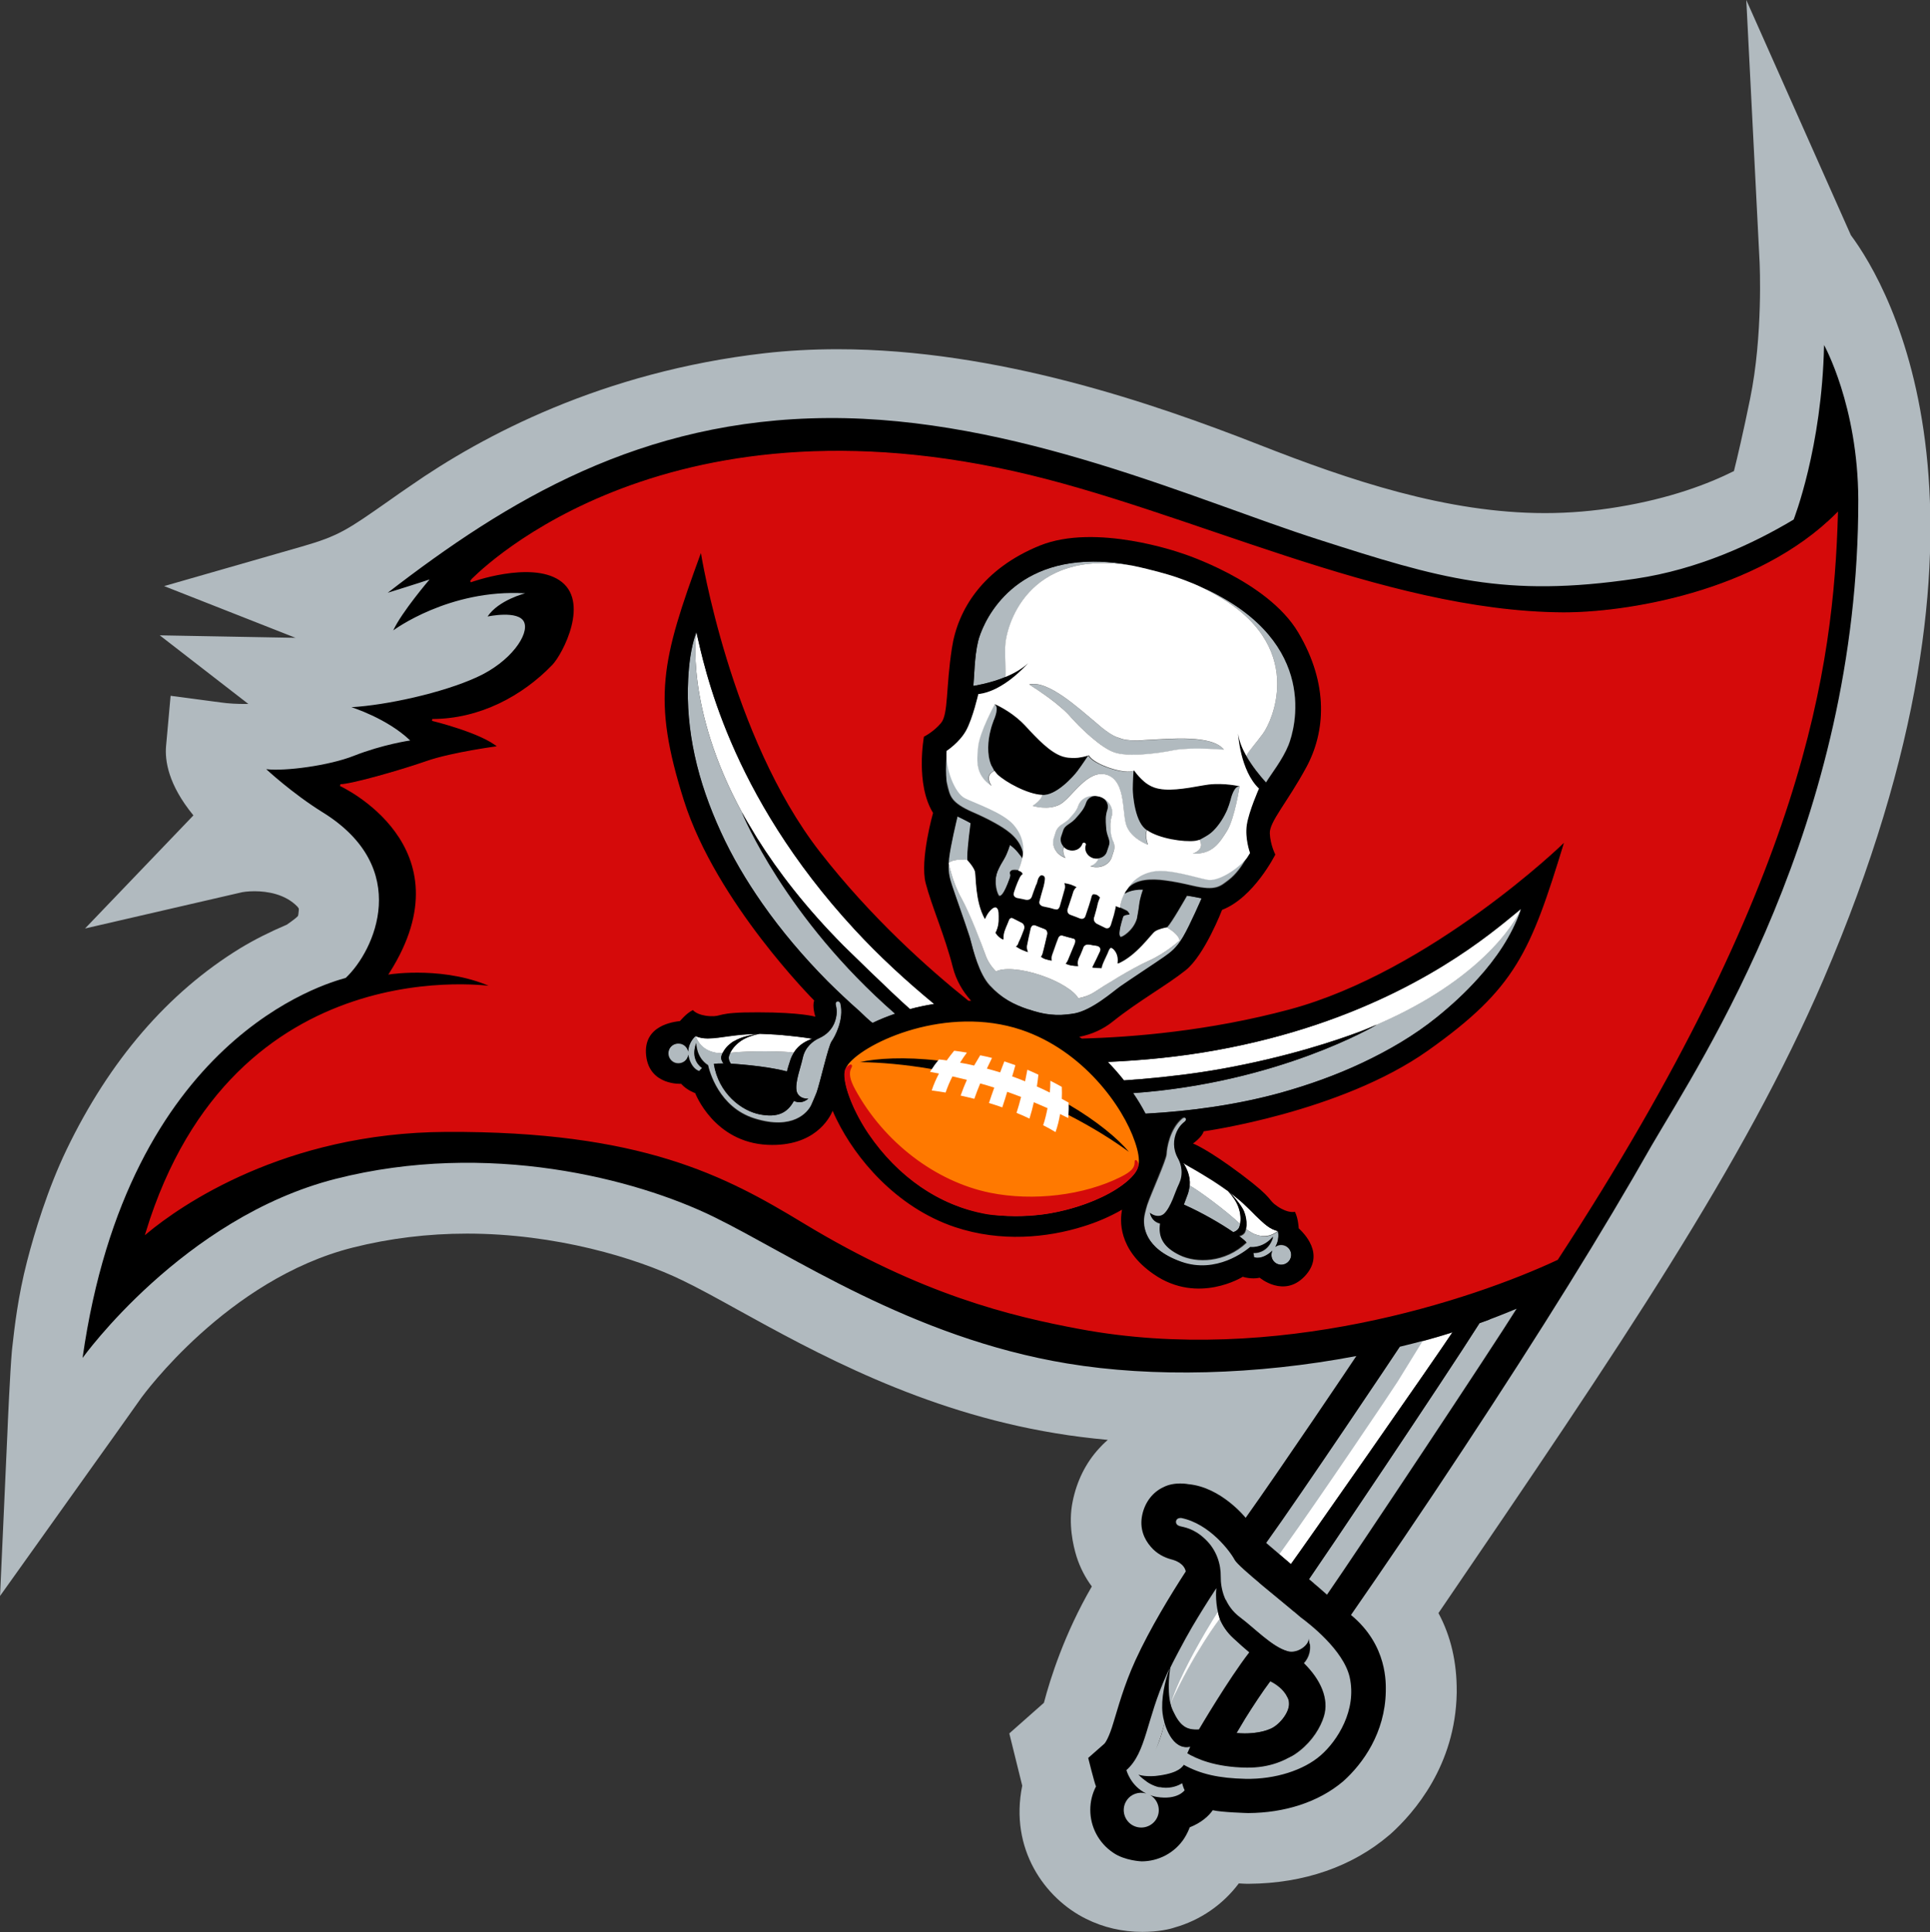 <?xml version="1.0" encoding="utf-8"?>
<!-- Generator: Adobe Illustrator 21.1.0, SVG Export Plug-In . SVG Version: 6.00 Build 0)  -->
<!DOCTYPE svg PUBLIC "-//W3C//DTD SVG 1.1//EN" "http://www.w3.org/Graphics/SVG/1.1/DTD/svg11.dtd">
<svg version="1.1"
	 id="Layer_1" xmlns:cc="http://creativecommons.org/ns#" xmlns:dc="http://purl.org/dc/elements/1.1/" xmlns:rdf="http://www.w3.org/1999/02/22-rdf-syntax-ns#"
	 xmlns="http://www.w3.org/2000/svg" xmlns:xlink="http://www.w3.org/1999/xlink" x="0px" y="0px" width="317.2px" height="317.6px"
	 viewBox="0 0 317.2 317.6" style="enable-background:new 0 0 317.2 317.6;" xml:space="preserve">
<rect x="0" y="0" width="317.2" height="317.6" fill="#333333" stroke="none"/>
<style type="text/css">
	.st0{fill:#FFFFFF;}
	.st1{fill:#B1BABF;}
	.st2{fill:#D50A0A;stroke:#D50A0A;}
	.st3{fill:#D71E25;}
	.st4{fill:#FF7900;stroke:#FF7900;}
</style>
<g transform="matrix(1.25 0 0 -1.25 -286.73 580)">
	<g transform="matrix(.25 0 0 .25 229.39 297)">
		<g>
			<path class="st0" d="M763.9-32.8c-9-13.7-80.1-115.4-85-122c-0.4,0.3-12.6,10.8-13,11.1C684-118.5,735.3-42,736.3-40.5
				c9.1,2.2,18.1,4.6,26.9,7.4C763.4-33,763.7-32.9,763.9-32.8"/>
			<path class="st1" d="M797.7-20.5c-12.8-20.4-83.1-126.3-99.8-150.3c-0.1,0.1-0.3,0.2-0.4,0.3c-2.4,2.2-5.6,4.9-9.1,7.8
				c5.7,8.1,70.7,104.7,89.7,134.7C784.9-25.7,791.3-23.2,797.7-20.5"/>
			<path class="st0" d="M615.1-209.9c-2.4-5.9-4.6-16-3.7-23.4c0.2-1.6,0.5-3.1,0.9-4.5l0,0c-5.6-25.5-16.3-25.9-19.2-25.6
				c-0.5,0.1-0.7,0.1-0.7,0.1c10.6,9.4,10.3,26.4,21.1,50.1C614-212.1,614.5-211,615.1-209.9C615.1-209.8,615.1-209.8,615.1-209.9"
				/>
			<path class="st1" d="M677.9-228c0.3-4.8-5.3-11.8-10.3-13.6c-3.6-1.5-8.4-2.2-13-2.2c-1.5,0-2.9,0.1-4.3,0.2
				c1.3,2.2,2.9,4.9,4.6,7.7c4,6.5,8.9,14,13.1,19.5c2.9-1.4,7.1-4.3,9-8.4C677.7-225.8,677.9-226.8,677.9-228"/>
			<path class="st1" d="M648.8-193.9c-3.6,3.3-5.9,6.9-7.4,10.4c0,0-13.7-17.9-25.9-44.7c0.3-1.3,0.7-2.6,1.3-3.7
				c3.8-8,7.1-10.2,13.7-9.8c0,0,15.5,26.5,26.5,40.6C654.8-199.3,652.1-196.9,648.8-193.9"/>
			<path class="st0" d="M641.5-183.5c-2.5,7.4-2,14.8-1.8,16.1c-0.2-0.3-0.4-0.6-0.6-0.9c-4.2-6.5-8.3-13-12.2-19.6
				c-3.8-6.4-11.1-20.6-11.4-21.2c0-0.3-1.8-10.9,0.1-19.1c0,0,0,0,0,0.1c0.1,0.2,0.2,0.4,0-0.1
				C627.8-201.4,641.5-183.5,641.5-183.5"/>
			<path class="st1" d="M709.9-214.3c-3.3,14.4-21.6,28.5-25.8,31.5c-9.1,8-32.5,26.3-34.7,30.2c-2.4,4.3-13.2,19-28,22
				c0,0-2.5,0.4-2.8-1.6c-0.2-1.2,0.3-2.3,2.1-2.7c1.7-0.5,7.2-1,13.3-6.8s8.3-13.3,8.2-19.7c-0.2-6.4,2.1-15.4,9.9-21.3
				c7.8-5.8,17-15.7,25.1-17.9c0.5-0.1,1-0.2,1.5-0.3c5.4-0.5,10.4,4.3,9.6,7.1c1.8-5.9,0.2-10.1-2.5-13.1c9-8.8,13.3-18.9,10.5-28
				c-3.6-11.7-16.6-27.3-40.4-27c-17,0.2-26.9,4.9-31.3,7.6c0,0,1.5,3.3,1.6,3.5c-9.9-2.4-13.6,12.3-13.7,13
				c-5.6-25.5-16.3-25.9-19.2-25.6c-0.5,0.1-0.7,0.1-0.7,0.1s2.1-8.3,10.4-12.3c-3.8,1.1-8-0.2-10.3-3.7c-2.8-4.2-1.6-9.9,2.6-12.7
				c4.2-2.8,9.9-1.6,12.8,2.6c2.8,4.2,1.6,9.9-2.6,12.7c-0.2,0.1-0.4,0.2-0.6,0.3c1.1-0.4,2.3-0.8,3.6-1c11.1-1.8,14.7,3.5,14.7,3.5
				s-0.7,1.5-1.3,3.7c0,0-10.9-7.7-23,4.5c0.4-0.1,4.4-1.5,11.3-0.4c10.3,1.5,11.7,4.7,12.4,5.3c0,0.1,0,0.2,0.1,0.3
				c8.9-4.8,18.7-7.1,32.6-7.4c15.7-0.3,30.6,4.6,39.4,12.3C703.3-247.8,713.8-231.5,709.9-214.3"/>
			<path class="st1" d="M600.8-348.2c-10.5,0-20.5,2.3-29.7,6.9c-21.6,10.7-40.3,36.7-33.5,70l-6.8,27.5l18.2,16.1
				c3.3,12.6,10.8,36.4,25.2,61.2c-3.5,4.7-6.2,10-8,15.6c-1.8,5.8-4.5,17.3-2.1,29c2.1,10.6,6.8,20.3,13.9,28
				c1,1.1,2.5,2.7,4.6,4.5c-9.5,0.9-18.6,2-27.5,3.5c-70.6,11.6-126.7,42.6-167.6,65.2c-11,6.1-20.5,11.3-28.6,15.2
				c-24.4,11.9-66.9,24.6-113.3,24.6c-20.6,0-40.8-2.5-59.9-7.3C119.4-4.8,74.9-66.5,74.4-67.1c-7.8-11.1-24.2-34-24.2-34L0-171.5
				l3.9,86.4C4-81.9,5.3-53.2,6.2-43l0.2,2c1.2,10.7,3,26.9,7.8,45.5c4,15.5,10.9,38.2,20.8,58.8c22.6,46.9,53.3,82.6,91.3,105.9
				c7.6,4.6,15.6,8.6,24.5,12.4c3.9,2.7,5.4,4,5.9,4.6c0.1,0.4,0.3,1.2,0.4,2.8c0.1,0.6,0,1,0,1.1c0,0-0.2,0.4-0.7,1
				c-6.4,6.6-15.8,8.1-22.6,8.1c-3.8,0-6.4-0.5-6.4-0.5l-82.7-19.1l57,59.5c-13.4,16.3-15,29-14.4,36.3l2.4,26.6l26.4-3.5
				c4.2-0.6,8.5-0.8,13-0.8c0.5,0,1,0,1.5,0l-46.6,36.1l71.4-1.3l-69.1,27.2l72.4,20.8c19.5,5.6,24,8.8,45.7,24
				c3.4,2.4,7.2,5.1,11.5,8c37.9,26.4,100.9,59.9,186.2,69.7c12.3,1.4,25.2,2.1,38.4,2.1c84.1,0,166.7-28.7,221.6-50.2
				c47.6-18.7,98.8-36,150.4-36c12.9,0,25.8,1.1,38.4,3.2c27.4,4.5,47.4,12.1,61,18.9c1.9,7.6,4.8,19.9,8.5,38
				c6.9,33.6,5,71.5,5,71.9L918.4,668l55-123.7c20.2-27.2,90.6-147.4-14.5-391.7C917.1,55.7,853-38.9,756.5-180.5
				c6.5-12.1,9.7-25.9,9.6-41.1l0-1c-0.7-38-22.3-62.9-35-74.3l-0.5-0.4c-19.3-16.5-44.8-25.4-73.8-25.6l-1,0
				c-0.9,0-2.4,0.1-4.3,0.2c-8.4-11.2-20.3-19.4-33.8-23.2C615.5-346.7,609.3-348.2,600.8-348.2z M599.4-285.2
				c0.4-0.1,0.9-0.2,1.3-0.3c0.2,0.1,0.5,0.3,0.8,0.7l3.8,10.8l11,4.6c0.5,0.2,0.8,0.4,1,0.5l9.5,13.7l16.8-4
				c2.4-0.4,9.9-0.8,13.2-0.9c13.3,0.1,25,3.8,32.8,10.3c5.1,4.7,13.4,14.5,13.7,28.4l0,0.5c0.1,5.6-0.9,12.9-9,19.6l-18.1,15
				l13.4,19.3c13.7,19.8,35.1,51,59,87.2c40.3,61.1,73.2,114.1,97.8,157.6l0.2,0.3c2,3.5,4.3,7.4,6.9,11.7
				c29.4,49.1,87.9,147.1,97.1,279.3c-28.5-16.2-57.6-26.6-86.3-30.9c-19.3-2.9-36.5-4.2-52.6-4.2c-45,0-78.9,10.8-125.8,25.8
				c-13.8,4.4-28.8,9.9-44.7,15.6c-58.2,21-130.6,47.1-203.2,47.1l-2.1,0c-62.7-0.4-113.3-19.6-157.5-46l0.8-8.1
				c12.6-3.8,18-12.7,20-17c2.5-5.6,4.6-14.7,0.3-26.3c-5.5-14.5-20.1-28.6-38.1-36.7c-4.1-1.8-8.5-3.6-13.2-5.2l23.8-22.7
				l-52.5-7.4c0,0-8.3-1.2-18.2-4.5c16.8-16.2,22.1-33.8,23.4-47c2.7-27.3-10.8-53.2-25.3-66.7l-4.5-4.2l-6.3-1.8
				c-17.3-5-64.9-24.5-95.9-92.8c21.7,15.2,47.8,29.1,77.5,36.7c24.1,6.1,49.5,9.3,75.5,9.3c69.8,0,121.7-21.6,140.8-31
				c9.6-4.7,20.2-10.5,31.5-16.7C457,12.7,505.7-14.2,565.3-24c17.8-3,37.2-4.5,57.7-4.5c27.8,0,57.4,2.8,85.4,8.2l57.1,11L735-58.8
				c-1.6-2.7-42.3-63.1-59.2-86.6l-20.2-28.2l-6,8l-4.5-7c-10.8-16.6-19.1-31.3-24.7-43.6c-4-8.8-6.4-16.7-8.5-23.7
				c-0.6-2.1-1.2-4-1.8-5.8c-2.5-8.6-5.3-14.7-8.8-19.2l3.4-8.3l-5.6-10.6l-0.1-0.5C598.9-284.7,599.2-285,599.4-285.2z"/>
			<path class="st1" d="M769.7-94c-21.8-32.9-42.5-63.3-59.3-87.6c19.5-16.1,18.3-36.4,18.3-40.3c-0.4-21.6-11.9-37.7-22.4-47.2
				c-13.1-11.2-31-16.6-49.9-16.7c-0.6,0-14.1,0.4-18.7,1.5c-2-2.9-5.8-6.5-12.1-9c-0.7-2-1.6-4-2.9-5.8
				c-5.2-7.7-13.7-12.1-22.4-12.1c0,0-8.8,0.3-14.9,4.5c-7.8,5.2-12.1,13.7-12.1,22.5v0.2c0,4.2,1,8.4,3,12.2
				c-0.9,2.2-4.1,15-4.1,15l8.3,7.3c0.7,0.4,2.7,3.5,5,11.4c2.5,7.7,5.4,19.2,11.5,32.6c7.8,17,18.6,34.6,26.5,46.8
				c-0.8,3.9-4.9,5.7-7.8,6.4c-3.3,0.9-7.4,2.8-10.6,6.6c-3.4,4-6,9.5-4.5,16.7c1.4,7.1,5.9,12.2,11.1,14.6l0,0
				c5.9,3.1,13.2,1.6,13.2,1.6c17.3-1.6,30.1-17.7,30.1-17.7c17.3,24.1,57.4,83.8,58.2,85.1c-52.6-10.1-107-11.4-152.1-3.9
				C479-35.7,415.9,8,375.1,27.9c-40.8,19.9-118.5,40.3-198.7,19.9c-80.1-20.4-133-94.2-133-94.2c23.9,168.6,128.4,197,138.4,199.9
				c15.2,14.2,35.2,57.7-12.1,87.1c-16.1,10-29.7,22.7-29.7,22.7c9.9-1.2,33.1,1.9,46,7c15.5,6.1,29.7,8.1,29.7,8.1
				c-12.2,11.6-30.9,17.5-30.9,17.5c18.6,1.2,47.8,7.6,65.8,15.7s27.9,22.7,25,29.1s-19.2,2.9-19.2,2.9c5.8,8.7,19.8,12.2,19.8,12.2
				c-40.2,2.3-69.4-19.5-69.4-19.5c4.5,9.6,19.1,26.8,19.1,26.8c-5.6-1.8-21-6.7-22-7c62.9,48.6,133.1,91.3,231.5,91.9
				c98.4,0.7,194.2-43.4,258-63.9c63.9-20.4,97.8-30.8,166.8-20.6c33,4.9,61.9,18.4,83.1,31.1c0,0,14.8,37.7,16,91.8
				c0,0,17.8-31.9,17.8-81.5c0.2-170.2-82.3-294.5-108.7-339.8C843.3,20.7,810.2-32.6,769.7-94L769.7-94z M951.1,531.2
				c0,0,2.2-40.9-5.5-78.4c-7.5-36.2-11.6-50-11.6-50c-15.8-9.3-41.4-20.7-78.8-26.9c-69.8-11.6-133.2,7.1-202.4,34.3
				S491,466.6,405.1,456.7c-83.3-9.6-142.9-43.3-174.5-65.3c-31.7-22-37.5-27.8-64.7-35.6c0,0,21.3-8.4,32.3-8.4
				c0,0-5.2-21.4-3.2-28.5c0,0,45.3,20.7,50.4,11c5.2-9.7-16.2-16.2-31-20c-14.9-3.9-53.7-3.2-53.7-3.2s18.2-14.1,24.6-23.9
				c0,0-34.3-14.9-72.5-9.8c0,0-1.3-14.1,30.1-37.3c-6.7-2.4-15.1-6.3-20.4-11.9c0,0,32.9,6.8,53.5-16.2c5.4-6.8,7.2-12.9,6.6-20.6
				c-1.1-14-6.5-19.3-19.6-28c-7.5-3.1-15.5-6.9-23.3-11.6c-36.3-22.3-62.9-56.3-81.6-95.2C50,35.4,43.6,15.8,39-1.9
				c-4.6-17.8-6.2-33.6-7.3-43.5c-0.9-9.8-2.3-40.9-2.3-40.9s16.3,22.8,24,33.8C61-41.6,109.2,19,179.5,36.6
				c22.5,5.7,44.8,8.1,66.2,8.1c51.4,0,97.3-13.9,124.5-27.2c39.4-19.1,104.2-64.2,189.2-78.2c20-3.3,41.6-4.9,63.9-4.9
				c21.4,0,43.6,1.6,65.8,4.6c-12.5-18.7-24.5-36.2-36-52.4c-11.6,11-27.3,12.2-27.3,12.2c-19.1,1.8-28.6-9.8-28.6-9.8
				c-3.9-4.2-6.7-9.6-7.9-16c-1.3-5.9,0.3-12.8,1.4-16.3c3.6-11.5,13.5-16.8,17.3-18.5c-27.8-37.1-35.9-79.8-35.9-79.8l-12.7-11.2
				l4.6-18.6c-7.1-22.8,4-39.9,18.4-47c14.6-7.2,28.3-3,28.3-3c8.6,2.4,16.4,7.8,21.7,15.8c0.8,1.2,1.5,2.4,2.2,3.7
				c3,1.6,5.5,3.4,7.7,5.3c4-0.5,14.3-0.8,14.3-0.8c21.1,0.2,41.7,6.1,57.4,19.5c12.4,11.1,26,29.9,26.5,55.7
				c0,4.8,0.9,24.4-15.2,41.4c101.8,149.4,167.8,245.6,210,343.5C1046.8,422.1,951.5,530.3,951.1,531.2"/>
			<path d="M615.7-228c0,0,0-0.1-0.1-0.1c0,0,0,0,0-0.1L615.7-228L615.7-228z M818.9,5.9c-44.8-20.9-148.1-55.5-251-36.3
				c-35.8,6.7-82.9,17.9-145.3,55.7c-40.9,24.8-85,48.4-188,48c-85.3-0.4-140-39.1-157.5-53.4c46.3,150.9,183,128.9,183,128.9
				c-25,12-54.9,7.4-54.9,7.4c42.8,67.4-26.2,99-26.2,99c5.8,0,32,7.6,45.4,12.2c13.4,4.6,38,7.9,38,7.9
				c-8.6,7.9-35.1,14.2-35.1,14.2c25,0,47.7,12.1,63.5,28.6c5.5,5.7,20.5,34.3,3.5,45.4c-15.7,10.2-46.8-1.1-46.8-1.1
				s93.2,100.4,285.4,57.5c91.2-20.4,194-73.8,288.9-74.3c31.9-0.2,102.3,10.2,144.3,52.4C963.9,317.5,948.9,205,818.9,5.9
				L818.9,5.9z M697.9-170.8c-0.1,0.1-0.3,0.2-0.4,0.3c-2.4,2.2-5.6,4.9-9.1,7.8c5.7,8.1,70.7,104.7,89.7,134.7
				c6.7,2.4,13.1,4.9,19.5,7.6C784.8-40.9,714.5-146.8,697.9-170.8L697.9-170.8z M694.5-255.4c-8.8-7.7-23.8-12.6-39.4-12.3
				c-14,0.3-23.8,2.5-32.6,7.4c0-0.1-0.1-0.2-0.1-0.3c-0.7-0.6-2.1-3.8-12.4-5.3c-6.9-1.1-10.9,0.3-11.3,0.4
				c12.1-12.2,23-4.5,23-4.5c0.5-2.1,1.3-3.7,1.3-3.7s-3.6-5.3-14.7-3.5c-1.3,0.2-2.5,0.6-3.6,1c0.2-0.1,0.4-0.2,0.6-0.3
				c4.2-2.8,5.4-8.5,2.6-12.7c-2.8-4.2-8.5-5.4-12.8-2.6c-4.2,2.8-5.4,8.5-2.6,12.7c2.3,3.5,6.5,4.8,10.3,3.7
				c-8.3,4-10.4,12.3-10.4,12.3c10.6,9.4,10.3,26.4,21.1,50.1c0.5,1.1,1,2.2,1.6,3.3v-0.1c-2.4-5.9-4.6-16-3.7-23.4
				c0.2-1.6,0.5-3.1,0.9-4.5l0,0c0.2-0.7,3.8-15.4,13.7-13c-0.1-0.2-1.5-3.5-1.6-3.5c4.3-2.7,14.3-7.4,31.3-7.6
				c23.8-0.3,36.8,15.4,40.4,27c2.8,9.1-1.5,19.1-10.5,28c2.6,3,4.2,7.3,2.5,13.1c0.8-2.7-4.3-7.5-9.6-7.1c-0.5,0-1,0.1-1.5,0.3
				c-8.1,2.3-17.3,12.1-25.1,17.9c-7.8,5.8-10,14.9-9.9,21.3c0.1,6.4-2.1,14-8.2,19.7c-6,5.8-11.5,6.3-13.2,6.8
				c-1.8,0.5-2.3,1.6-2.1,2.7c0.4,1.9,2.8,1.6,2.8,1.6c14.8-3,25.7-17.6,28-22c2.2-4,25.6-22.2,34.7-30.2
				c4.2-3.1,22.5-17.1,25.8-31.5C713.7-231.5,703.3-247.8,694.5-255.4L694.5-255.4z M668.1-216.3c2.9-1.4,7.1-4.3,9-8.4
				c0.5-1.1,0.8-2.1,0.8-3.3c0.3-4.8-5.3-11.8-10.3-13.6c-3.6-1.5-8.4-2.2-13-2.2c-1.5,0-2.9,0.1-4.3,0.2c1.3,2.2,2.9,4.9,4.6,7.7
				C659-229.4,663.9-221.9,668.1-216.3L668.1-216.3z M626.9-187.9c3.9,6.6,8,13.2,12.2,19.6c0.2,0.3,0.4,0.6,0.6,0.9
				c-0.2-1.4-0.7-8.8,1.8-16.1c1.4-3.5,3.7-7.1,7.4-10.4c3.2-3,5.9-5.4,8.2-7.3c-10.9-14.2-26.5-40.6-26.5-40.6
				c-6.6-0.4-10,1.8-13.7,9.8c-0.5,1.1-1,2.4-1.3,3.7l0,0c-2,8.2-0.2,18.9-0.1,19.1C615.7-208.5,623.1-194.3,626.9-187.9
				L626.9-187.9z M736.2-40.4c9.1,2.2,18.1,4.6,26.9,7.4c0.3,0.1,0.5,0.2,0.8,0.3c-9-13.7-80.1-115.4-85-122
				c-0.4,0.3-12.6,10.8-13,11.1C684-118.5,735.2-42,736.2-40.4L736.2-40.4z M959.3,486.5c-1.1-54.1-16-91.8-16-91.8
				c-21.2-12.7-50.1-26.2-83.1-31.1c-69-10.2-102.9,0.1-166.8,20.6c-63.9,20.4-159.7,64.5-258,63.9c-98.4-0.6-168.6-43.3-231.5-91.9
				c1,0.3,16.4,5.1,22,7c0,0-14.7-17.2-19.1-26.8c0,0,29.3,21.9,69.4,19.5c0,0-14-3.5-19.8-12.2c0,0,16.3,3.5,19.2-2.9
				s-7-21-25-29.1c-18-8.2-47.2-14.6-65.8-15.7c0,0,18.7-5.8,30.9-17.5c0,0-14.2-2-29.7-8.1c-12.9-5.1-36.1-8.2-46-7
				c0,0,13.6-12.7,29.7-22.7c47.3-29.3,27.3-72.8,12.1-87.1c-10-2.8-114.5-31.3-138.4-199.9c0,0,52.9,73.8,133.1,94.2
				s157.9,0,198.7-19.9s103.9-63.6,186-77.2c45.1-7.5,99.5-6.1,152.1,3.9c-0.8-1.3-41-61-58.2-85.1c0,0-12.8,16.1-30.1,17.7
				c0,0-7.3,1.5-13.2-1.6l0,0c-5.2-2.4-9.6-7.5-11.1-14.6c-1.5-7.2,1.1-12.8,4.5-16.7c3.2-3.8,7.3-5.7,10.6-6.6
				c2.9-0.7,7-2.5,7.8-6.4c-7.9-12.2-18.7-29.8-26.5-46.8c-6.1-13.4-9.1-24.9-11.5-32.6c-2.3-7.9-4.4-11-5-11.4l-8.3-7.3
				c0,0,3.2-12.9,4.1-15c-2-3.8-3-8.1-3-12.2v-0.2c0-8.7,4.3-17.3,12.1-22.5c6.1-4.2,14.9-4.5,14.9-4.5c8.7,0,17.3,4.3,22.4,12.1
				c1.2,1.9,2.2,3.9,2.9,5.8c6.3,2.5,10.1,6.1,12.1,9c4.6-1.1,18.2-1.5,18.7-1.5c18.9,0.1,36.8,5.6,49.9,16.7
				c10.5,9.4,22,25.6,22.4,47.2c0,3.9,1.2,24.2-18.3,40.3c16.9,24.4,37.6,54.7,59.3,87.7c40.5,61.4,73.6,114.7,98.8,159.2
				C895,110.7,977.5,235,977.3,405.2C977.1,454.7,959.3,486.5,959.3,486.5L959.3,486.5z M615.6-228.1
				C615.6-228.2,615.6-228.2,615.6-228.1L615.6-228.1C615.6-228,615.7-228,615.6-228.1C615.7-228,615.6-228.1,615.6-228.1"/>
			<path class="st2" d="M751.3,115.4c-46-32.5-118-42.5-118-42.5c-0.8-3.1-5.6-6.4-5.6-6.4s7.4-2.7,25.5-16.3s13.2-12.9,19-16.8
				c5.8-3.9,9.1-2.8,9.1-2.8c1.7-3.5,2-8.7,2-8.7c2.4-2.3,14.2-13.5,3.2-25.2s-23.7-0.8-23.7-0.8c-4.5-0.9-8.9,0.5-8.9,0.5
				s-23.5-14.8-46.8,1.3c-19,13.1-17.8,28.6-16.7,34c-6.4-3.7-13.3-6.5-20.3-8.8c-19-6-43.3-8.4-67.5-0.4
				c-15.8,5.3-29,14.6-39.3,24.8c-10.4,10.3-18,21.6-23,31.8c-0.8,1.6-1.5,3.1-2.1,4.6c-1.7-4-9.6-19-34.2-17.9
				C375.7,67,365.9,93,365.9,93s-4.4,1.5-7.4,4.9c0,0-16.6-1-18.4,14.9c-1.7,15.9,14.5,17.8,17.8,18.1c0,0,3.3,4,6.8,5.8
				c0,0,2-2.9,8.9-3.2c6.9-0.4,2.6,2.1,25.3,2c22.6,0,30.2-2.3,30.2-2.3s-1.8,5.5-0.6,8.5c0,0-51.4,51.4-68.5,105.1
				s-11.8,73.6,8.9,130.3c0,0,15.4-96.5,62.5-157.1c26.9-34.6,57.2-61.6,78.2-78.4c0.5,0,1,0,1.4,0c-4.5,5-7.9,10.9-9.6,17.6
				c-4.2,16.6-11.1,32-14.3,44.3c-3.2,12.3,3.9,36.9,3.9,36.9c-9.4,15.1-4.8,40.1-4.8,40.1s5.1,2.4,9,7.2c3.9,4.7,2.5,18.7,5.7,39.3
				c3.2,20.6,16.6,41.9,46.2,54c29.5,12.1,73.9-3.8,74.3-3.9c0.4-0.1,45.3-14.2,61.6-41.7c16.4-27.6,14.2-52.7,4.3-71
				s-19.4-28.7-19.2-34.8c0.2-6.1,2.9-11.1,2.9-11.1s-11.3-22.7-28-29.1c0,0-9.2-23.9-19.2-31.8c-9.9-7.9-24.7-16-38.1-26.8
				c-5.3-4.2-11.3-6.8-17.8-8.2c0.4-0.3,0.8-0.6,1.3-0.9c26.9,0.7,67.1,4,109.2,15.3c74.2,20,144.6,87.7,144.6,87.7
				C805.1,167,797.2,147.9,751.3,115.4L751.3,115.4z M821.8,345.4c-94.9,0.6-197.7,54-288.9,74.3c-192.2,42.9-285.3-57.5-285.4-57.5
				c0,0,31.1,11.3,46.8,1.1c17.1-11.1,2-39.7-3.5-45.4c-15.8-16.4-38.4-28.6-63.5-28.6c0,0,26.5-6.4,35.1-14.2c0,0-24.6-3.2-38-7.9
				C211,262.5,184.8,255,179,255c0,0,69-31.6,26.2-99c0,0,30,4.6,54.9-7.4c0,0-136.8,22.1-183-128.9c17.4,14.4,72.2,53,157.5,53.4
				c102.9,0.5,147.1-23.2,188-48c62.3-37.8,109.5-49,145.3-55.7c102.9-19.2,206.3,15.4,251,36.3c130,199.2,144.9,311.6,147.2,392
				C924.1,355.6,853.7,345.2,821.8,345.4"/>
		</g>
		<g>
			<path d="M582.1,219.8l1.1,3.3c1.1,3.3-1.4,4.8-1.5,10.2c-0.2,2.8-0.4,5.5,0.7,8.7c0.9,2.6-0.6,5.5-3.3,6.7
				c-0.2,0.1-0.4,0.2-0.6,0.2c-0.2,0.1-0.3,0.1-0.5,0.1c-2.9,0.7-5.9-0.7-6.7-3.3c-1.1-3.2-2.9-5.3-4.7-7.4
				c-3.4-4.2-6.3-3.9-7.4-7.3l-1.1-3.3c-0.6-1.9,0-3.9,1.4-5.3c0.7-0.7,1.5-1.3,2.5-1.6c3.1-1,6.3,0.4,7.3,3.2
				c0.2,0.5,0.7,0.7,1.2,0.6c0.5-0.2,0.8-0.7,0.6-1.2c-0.9-2.8,0.8-5.9,3.8-6.9c1-0.3,2-0.3,2.9-0.2
				C579.7,216.7,581.4,217.9,582.1,219.8"/>
			<path d="M595.8,252.8c0-3.7,1.3-17.8,7.5-21.5l0,0c0,0,0.1,0,0.1-0.1c6.2-4.2,19.1-6.2,25.2-5.5c0.8,0.1,2.3,0.6,2.4,0.6l0,0
				c2.7,1.5,5.1,2.7,7.4,5c2.9,3.1,5.3,6.8,7,10.7c0.7,1.7,1.3,3.5,1.8,5.3c0,0,1.3,6,3.8,6.9c0.3,0,0.5,0.1,0.8,0.1h0.2v0.1
				c0,0-7.9,2-16.8,1c-0.9-0.1-1.7-0.2-2.6-0.4c-10-1.8-19.3-3.3-25.7-1.2c-2.1,0.7-3.9,1.9-5.5,3.2l-0.1,0.1
				c-0.4,0.4-0.8,0.7-1.2,1.1l0,0c-2.1,2-3.5,4-3.8,4.4c0,0.1-0.1,0.2-0.1,0.2C596.2,262.5,595.8,256.4,595.8,252.8"/>
			<path d="M523.7,296.9c1.5-2.2-1.1-7.8-1.1-7.8c-0.7-1.6-1.2-3.3-1.6-5c-1.5-5.8-2-12.9,0.3-18.6c0.1-0.2,1.6-2.8,1.5-2.9
				c-0.1-0.1-0.3-0.2-0.4-0.3c0.2,0.1,0.3,0.2,0.4,0.3c0,0,0.9-1.3,1.5-1.9c4.4-4.3,15.9-10.5,23.4-10.9c0.1,0,0.1,0,0.2,0
				c7.2-0.8,16.6,9.7,18.9,12.7c2.2,2.9,5.6,8.1,5.6,8.1s-2.6-0.9-5.9-1.3l0,0c-0.5-0.1-1-0.1-1.6-0.1h-0.1c-2-0.1-4.2,0.1-6.3,0.8
				c-6.4,2.1-12.9,9-19.8,16.4c-0.6,0.6-1.2,1.2-1.8,1.8c-6.3,6-13.5,9.2-14,9.3l0.1-0.1l0,0C523.3,297.3,523.5,297.1,523.7,296.9"
				/>
		</g>
		<g>
			<path class="st1" d="M540.9,137C540.9,137,541,137,540.9,137c0.1,0,0.1,0,0.1,0c3.9-1.3,7.5-2.3,11.4-2.7
				c3.9-0.4,7.9-0.3,12.6,0.5c9.5,1.7,20.3,11.4,24.4,14.3c4.1,2.9,19.5,13.1,23,15.5c3.5,2.5,6.4,4.5,10,10.6s9.7,20.2,9.7,20.2
				s-5.8,1.2-7.8,1.4c0,0,0-0.1-0.1-0.2c-0.9-1.5-7.8-13.8-10.3-16.4c0,0-0.1,0-0.2,0c1.5-0.9,5.9-3.6,6.7-6.9
				c0,0-7.4-6.8-16.5-10.8s-22.9-12.7-28.4-16.4c-2.1-1.4-4.9-2.6-8.4-3.2c-2.2,3.9-9.9,8.8-19.7,12.1c-10.3,3.5-19.7,4.1-23.6,2
				c-2.8,2.9-4.5,5.8-5.4,8.3c-2.1,6.2-7.9,21.5-12.8,30.2s-6.7,18.6-6.7,18.6c3.1,2.6,10.1,1.4,10.1,1.4c-0.1,0.5-0.1,1.1-0.1,1.9
				c0.1,5.2,1.5,15.9,1.7,17.4c0,0.1,0,0.2,0,0.2c-1.7,1-7,3.6-7,3.6s0-0.1,0-0.2c-0.4-1.7-3.7-15.2-4.4-21.8
				c-0.8-7,0.3-10.4,1.6-14.5c1.3-4.1,7.5-21.5,9-26.3c0.2-0.6,0.4-1.3,0.6-2.2c1.6-6,4.5-17.7,10.2-23.9
				C526.9,142.8,533.2,139.6,540.9,137"/>
			<path class="st1" d="M561.9,292.2c6.9-8,17.8-18,24.4-20.1c6.5-2.3,21.2-0.9,31.6,1.3c10.4,1.7,25.9-0.1,25.9,0.2
				c-6.4,7.9-28.1,5.7-40.4,5.1c-10.6-0.8-13.8,0.7-14.5,1c-0.7,0.2-4.2,0.9-12.2,7.9c-9.4,7.8-25.4,22.7-35.2,20.3
				C541.4,307.7,554.7,299.8,561.9,292.2"/>
			<path class="st1" d="M521.3,254.6c-0.3,0.4-3.5,5,0.6,7.4c0.2,0.1,0.3,0.2,0.5,0.3c0.2,0.1,0.3,0.2,0.4,0.3
				c0.1,0.1-1.4,2.7-1.5,2.9c-2.4,5.7-1.8,12.9-0.3,18.6c0.4,1.7,1,3.3,1.6,5c0,0,2.6,5.6,1.1,7.8c-0.2,0.2-0.4,0.4-0.6,0.6l0,0
				l-0.1,0.1c0,0-8.1-14.8-8.8-22.5C513.5,267.4,513,260.2,521.3,254.6"/>
			<path class="st1" d="M548,249.9c0,0,0.1-2.4-5-5.8c0,0,8.2-2.6,14.4,0.8s14.4,18.9,24.8,15.5c10.4-3.6,7.5-20.9,10.4-27.4
				c2.8-6.3,10.5-9.1,11-9.3c-2,5.8-0.4,7.6-0.4,7.6l0,0c-6.2,3.7-7.4,17.8-7.5,21.5c0,3.6,0.4,9.7,0.4,9.8
				c-4.6-2.4-21.6,3.3-23.8,8c0,0-3.4-5.2-5.6-8.1C564.6,259.6,555.1,249.1,548,249.9"/>
			<path class="st1" d="M651,254.2c-2.5-0.9-3.8-6.9-3.8-6.9c-0.5-1.8-1.1-3.6-1.8-5.3c-1.7-3.9-4-7.6-7-10.7
				c-2.2-2.3-4.6-3.5-7.4-5c0.1-0.4,0.2-0.7,0.3-1c1.9-4.6-4-6.3-4-6.3c10.1-0.6,14,5.5,18.1,12.1c4.1,6.5,6.5,23.2,6.5,23.2h-0.2
				C651.5,254.3,651.3,254.2,651,254.2"/>
			<path class="st1" d="M511.5,240.9c4-1.7,7.9-3.6,11.7-5.7c5.7-3.2,11.7-7,14.1-13.4c0-0.1,0-0.1,0.1-0.2c0.6-1.6,0.7-3.6,0.3-5.3
				c0,0.2-0.1,0.5-0.2,0.8c-0.5,1-1.4,1.7-2,2.7c0,0,0,0-0.1,0.1c-1.3,1.4-2.6,2.8-4.2,3.9v-0.1v0.1c0,0-1.2-4.3-3.1-7.4
				c-1.1-1.8-2.3-3.8-3.5-6.6v-0.1c-2.4-6.2,0.4-12.8,1-12.8c0.8-0.1,2.4,0.7,5.5,9.4c0.1,0.2,0.2,0.6,0.3,1.1
				c0.1,0.4-0.1,1.2-0.2,1.8c0,0,0,0,0,0.1c0.4,1.4,2.2,1.3,3.3,1.2c0.4,0,0.8-0.1,1.2-0.2c0.7,1.7,1.6,4.1,2,6.1
				c1.3,4.8,1.1,11.7-4.5,18.1c-5.6,6.4-20.1,11.2-25.5,13.9c-5.4,2.7-10.3,15.8-9.7,24.9c0,0-0.5-5-0.5-10.1c0-2,0.1-4.1,0.3-5.8
				c0.1-0.9,0.3-1.7,0.5-2.3C499.7,249.4,499.9,246,511.5,240.9"/>
			<path class="st1" d="M591.9,189.4c0.4-0.2,1.1-0.5,1.3-0.9c0.6-0.8,0.8-1.2,0.8-1.2c-0.6-0.1-1.1-0.2-1.7-0.3
				c-0.3,0-1.7-0.5-1.7-0.9c-2.8-8.9-1.9-10.4-1.3-10.8c0.6-0.4,6.7,3.2,8.6,9.6c0,0,1,5.4,1.2,7.5c0.4,3.4,1.8,7.3,2,7.8l0,0v0.1
				c-6.3,0.3-9.8-2.2-9.8-2.2s-1.8-3.1-2.3-7.3C589,190.7,591.4,189.7,591.9,189.4"/>
			<path class="st1" d="M634.9,205.4c-6,1.1-20.4,6-28.8,4.3c-6.9-1.4-11-5.3-13.3-9.2c0,0,0,0.1,0.1,0.1c0,0,0.1,0,0.1,0.1
				c4.6,5.3,13,5.1,19.4,4.3c5-0.6,9.9-1.7,14.7-2.8c12.4-2.9,14.6-0.3,19,3c3.8,2.9,7,7.3,9.3,11.5c0.1,0.1,0.1,0.1,0.1,0.2
				C650,210.2,640.2,204.4,634.9,205.4"/>
			<path class="st1" d="M584.2,231L584.2,231v0.1c-0.2,2.7-0.4,4.8,0.5,7.4c1.3,4-1.1,8.5-5.6,10.3c2.7-1.2,4.2-4.1,3.3-6.7
				c-1.1-3.2-0.9-5.9-0.7-8.7c0.1-5.4,2.6-6.9,1.5-10.2l-1.1-3.3c-0.6-1.9-2.4-3.1-4.4-3.4v-0.1c-1.1-3.1-4.3-3.9-4.3-3.9l0,0
				c4.8-1.6,9.9,0.5,11.3,4.7l1,3.1c0.8,2.3,0.2,4.5-0.4,5.9C584.8,227.6,584.3,228.8,584.2,231"/>
			<path class="st1" d="M558,227.9l1.1,3.3c1.1,3.3,4,3,7.4,7.3c1.8,2.1,3.7,4.1,4.7,7.4c0.9,2.6,3.8,4.1,6.7,3.3
				c-4.7,1.3-9.4-0.8-10.8-4.8c-0.8-2.6-2.3-4.1-4.1-6.1l0,0l-0.1-0.1c-1.4-1.7-2.5-2.3-3.8-3.2c-1.3-0.8-3.1-2.2-3.9-4.5l-1.1-3.1
				c-1.4-4.2,1.4-8.9,6.2-10.5c0,0-2.1,2.6-1,5.7v0.1C558.1,224,557.4,226,558,227.9"/>
		</g>
		<g>
			<path class="st0" d="M498.9,214.1c0,0,1.8-9.9,6.7-18.6c4.8-8.7,10.6-24,12.8-30.2c0.9-2.5,2.6-5.4,5.4-8.3
				c3.9,2.1,13.3,1.5,23.6-2c9.8-3.3,17.5-8.2,19.7-12.1c3.5,0.7,6.3,1.8,8.4,3.2c5.4,3.6,19.3,12.3,28.4,16.4
				c9.1,4,16.5,10.8,16.5,10.8c-0.7,3.3-5.2,6-6.7,6.9c-0.9-0.2-4.5-0.9-6.3-2.2c-2.1-1.5-9.6-12.7-19.4-16.9
				c0.9,5.5-2.6,8.4-3.6,8.3c-0.9-0.1-1.6-2.3-1.8-2.8c-0.2-0.6-2.1-4.3-2.7-6c-0.6-1.8-0.5-1.9-0.5-1.9c-1.6,0-3.2,0.1-4.7,0.3
				c1.5,2.8,2.8,5.7,4.1,8.5c0.9,2.3-1.6,2.9-1.6,2.9l0,0c-1.4,0.2-2.8,0.5-4.2,0.7c-0.1,0-0.1,0-0.2,0c-1.8,0.3-2.8-0.8-3-1.5
				c-0.2-0.4-0.3-0.9-0.5-1.3c-0.6-1.6-1.3-3.1-2-4.6c0-0.1-0.1-0.2-0.1-0.3c-0.8-2-0.1-3.6-0.1-3.6c-0.5,0-1.9,0-4,0.4
				c-1,0.2-2.4,0.8-2.4,0.8c0.8,0.6,1.2,1.8,1.2,1.8l0,0c1.4,3.4,3.6,8.7,3.6,8.7s0.9,2.3-0.6,2.7c-2,0.5-4,1.1-6,1.7
				c-1.5,0.3-2.2-0.9-2.3-1.3c-0.3-0.8-0.8-2-1-2.6c-0.8-2.2-1.5-4.4-2.3-6.5v-0.1c-0.5-1.4-0.1-2.7-0.1-2.7s-1.9,0.4-3,0.7
				c-1,0.3-2.6,1.3-2.6,1.3c0.2,0.3,0.5,0.9,0.8,1.4c0.9,3.2,1.8,7.3,2.6,10.7c0.1,0.5,0.1,1.9-1.4,2.5c-1.7,0.6-3.4,1.3-5.1,2
				c-1.5,0.5-2.1-0.8-2.4-1.5c-0.7-3.1-1.5-6.7-2-9.4c-0.2-1.9,0.6-3.2,0.6-3.2c-0.8,0.2-2.4,0.9-3.6,1.4c-0.8,0.4-2.7,1.6-2.7,1.6
				c0.9,0.1,1.5,2.1,1.5,2.1c1.1,2.2,1.8,4.1,2.6,6.2c0,0.1,0.1,0.2,0.1,0.3c0,0.1,0,0.1,0.1,0.2c0.8,2.2-0.7,3.4-1,3.6
				c-2.2,1.1-4.7,2.4-4.7,2.4c-1.3,0.7-2.1-0.2-2.4-1.1c-0.9-2.5-2.2-4.7-2.7-7.4c-0.2-1.5-0.1-2.6-0.1-2.6c-3,1.4-4.1,3.7-4.1,3.7
				c0.7,0.9,1.7,3.9,1.7,6.7c0,2.8,0.2,5.5-1.1,6.4s-3.5-1.4-4.7-3.1c-1.1-1.7-1.4-2.7-1.4-2.7v-0.2c-5.3,9.3-4.6,22.8-5.3,25.2
				c-0.7,2.5-3.9,5.7-3.9,5.7S502,216.7,498.9,214.1"/>
			<path class="st0" d="M578.5,249c0.2-0.1,0.4-0.1,0.6-0.2C578.9,248.8,578.7,248.9,578.5,249"/>
			<path class="st1" d="M724,129l-0.4-0.3c0,0-50.7-30.2-127.6-35.7c2.5-3.7,4.6-7.3,6.5-10.8c23.9,1.3,48.2,4.7,71.1,11
				c14.6,4.1,29.1,9.2,42.8,15.7c13.8,6.5,27.4,14.3,39.3,24c7.8,6.3,15.1,13.1,21.8,20.5c9.2,10.2,17.6,22.4,22.2,35.5l0.4,1.1
				C799.6,189.1,784.9,155.5,724,129"/>
			<path class="st0" d="M582.7,109.4c3.1-3.2,5.9-6.4,8.5-9.7c0,0,8.2,0.6,9.3,0.7c14.1,1.2,28.2,2.9,42.2,5.4
				c34.5,6.2,60.6,15,73,19.7c2.9,1.1,5.7,2.3,8.4,3.5c60.9,26.4,75.6,60.1,76,61c-0.1-0.1-2.5-2.2-6.4-5.3
				c-1.7-1.4-3.5-2.9-5.6-4.5c-22.9-18.1-70.7-50.6-148.4-64.6C620.6,112.1,601.4,110.3,582.7,109.4"/>
			<path class="st3" d="M594.1,51.2c-15.7-9.9-50.9-19.1-84.7-7.8c-33.2,11.2-55.3,39.5-62.3,56.8c-0.8,1.8-1,6.6,3.8,8.9
				c0,0-3.1-0.4-5.8-2.7c0,0-0.2-0.4-0.5-1.1c-3.7-11.1,18.8-58.3,61.3-72.6s88.5,8.5,92.7,20.9c0.3,0.9,0.3,1.6,0.3,1.6
				c-1,3-2.8,4.9-2.8,4.9C598.4,55.7,596,52.5,594.1,51.2"/>
			<path class="st4" d="M561.9,81.5c0-0.5-0.1-1.1-0.1-1.6c-1.4,0.7-2.8,1.4-4.3,2.1c-0.5-3.2-1.3-6.4-2.4-9.5
				c-2.1,1.2-4.3,2.4-6.5,3.6c1,3,1.7,6,2.3,9c-2.3,1.1-4.7,2.1-7.2,3.1c-0.6-2.9-1.4-5.8-2.3-8.6c-2.2,1-4.5,2-6.8,3
				c0.9,2.8,1.7,5.6,2.4,8.4c-2.4,0.9-4.8,1.8-7.3,2.7c-0.8-2.7-1.7-5.4-2.6-8.2c-2.3,0.8-4.6,1.6-7,2.3c0.9,2.7,1.9,5.4,2.8,8.1
				c-2.5,0.8-5,1.5-7.4,2.2c-1.1-2.7-2.1-5.4-3.1-8.1c-2.4,0.6-4.8,1.2-7.2,1.7c1,2.8,2.1,5.6,3.3,8.3c-2.6,0.7-5.1,1.3-7.6,1.8
				c-1.4-2.8-2.6-5.6-3.6-8.5c-2.4,0.4-4.9,0.8-7.3,1.1c1,3.1,2.3,6.1,3.8,8.9c-1.6,0.3-3.1,0.6-4.7,0.9c0.3,0.5,0.7,1,1,1.5
				c-14.4,2.6-27.5,3.6-38.1,3.7c8.8,1.9,23.8,2.9,41.5,0.8c0.1,0.2,0.3,0.3,0.4,0.5c1.3-0.2,2.7-0.3,4.1-0.5
				c1.2,1.8,2.5,3.5,3.9,5.1c2.3-0.3,4.5-0.6,6.7-1c-1.2-1.7-2.4-3.5-3.6-5.3c2.4-0.4,4.9-0.9,7.4-1.5c1,1.9,2.1,3.7,3.2,5.4
				c2.1-0.4,4.1-0.9,6.2-1.4c-0.9-1.8-1.8-3.7-2.7-5.6c2.3-0.6,4.6-1.3,7-2c0.7,2,1.5,3.9,2.2,5.8c2-0.6,3.9-1.3,5.8-2
				c-0.6-2-1.1-3.9-1.7-5.9c2.3-0.8,4.6-1.7,6.8-2.6c0.4,2,0.8,4.1,1.2,6.1c1.9-0.8,3.9-1.7,5.8-2.6c-0.2-2-0.5-4.1-0.8-6.2
				c2.3-1,4.6-2.1,6.8-3.2c0.2,2.1,0.3,4.2,0.3,6.2c2-1,4-2.1,6-3.2c0.1-2.1,0.1-4.2,0-6.3c1.2-0.7,2.4-1.3,3.6-2c0-0.3,0-0.7,0-1
				c14.9-8.7,26-18.2,31.7-24.9C585.4,68.2,574.6,75,561.9,81.5L561.9,81.5z M537.2,126.2c-39.2,13.1-81.7-6.3-91-18.1
				c-0.4-0.5-0.7-1-1-1.5c0-0.1-0.1-0.2-0.1-0.2c2.8,2.3,5.8,2.7,5.8,2.7c-4.9-2.2-4.6-7.1-3.8-8.9c7.1-17.3,29.1-45.7,62.3-56.8
				c33.8-11.3,69-2.2,84.7,7.8c1.8,1.3,4.3,4.6,1.9,9c0,0,1.8-1.9,2.8-4.9c0.4,2.9-0.2,7.1-1.9,12C590.7,86,569.6,115.3,537.2,126.2
				"/>
			<path d="M452.2,109.3c10.6-0.1,23.7-1.2,38.1-3.7c1.1,1.5,2.2,3,3.3,4.5C475.9,112.2,460.9,111.3,452.2,109.3"/>
			<path d="M562,87c0-1.8,0-3.7-0.1-5.5c12.7-6.5,23.5-13.3,31.8-19.4C588.1,68.9,576.9,78.3,562,87"/>
			<path class="st0" d="M562,87c0,0.3,0,0.7,0,1c-1.2,0.7-2.3,1.3-3.6,2c0.1,2.1,0.1,4.2,0,6.3c-2,1.1-4,2.2-6,3.2
				c0-2.1-0.1-4.2-0.3-6.2c-2.2,1.1-4.5,2.2-6.8,3.2c0.3,2.1,0.6,4.1,0.8,6.2c-1.9,0.9-3.9,1.8-5.8,2.6c-0.4-2-0.8-4-1.2-6.1
				c-2.2,0.9-4.5,1.8-6.8,2.6c0.6,2,1.2,4,1.7,5.9c-1.9,0.7-3.9,1.3-5.8,2c-0.7-1.9-1.5-3.8-2.2-5.8c-2.3,0.7-4.7,1.4-7,2
				c0.9,1.9,1.8,3.8,2.7,5.6c-2,0.5-4.1,1-6.2,1.4c-1.1-1.8-2.1-3.6-3.2-5.4c-2.5,0.6-4.9,1.1-7.4,1.5c1.1,1.8,2.3,3.6,3.6,5.3
				c-2.2,0.4-4.4,0.7-6.7,1c-1.4-1.7-2.7-3.4-3.9-5.1c-1.4,0.2-2.7,0.4-4.1,0.5c-0.1-0.2-0.3-0.3-0.4-0.5c-1.2-1.4-2.3-2.9-3.3-4.5
				c-0.3-0.5-0.7-1-1-1.5c1.5-0.3,3.1-0.6,4.7-0.9c-1.5-2.9-2.8-5.8-3.8-8.9c2.4-0.3,4.9-0.7,7.3-1.1c1,2.9,2.2,5.8,3.6,8.5
				c2.5-0.6,5.1-1.2,7.6-1.8c-1.2-2.7-2.3-5.4-3.3-8.3c2.4-0.5,4.8-1.1,7.2-1.7c1,2.8,2,5.5,3.1,8.1c2.5-0.7,4.9-1.4,7.4-2.2
				c-1-2.7-1.9-5.4-2.8-8.1c2.4-0.7,4.7-1.5,7-2.3c0.9,2.7,1.8,5.5,2.6,8.2c2.5-0.9,4.9-1.8,7.3-2.7c-0.7-2.8-1.5-5.6-2.4-8.4
				c2.3-0.9,4.5-1.9,6.8-3c0.9,2.9,1.7,5.8,2.3,8.6c2.4-1,4.8-2.1,7.2-3.1c-0.6-3-1.3-6.1-2.3-9c2.2-1.1,4.4-2.3,6.5-3.6
				c1.1,3.1,1.9,6.3,2.4,9.5c1.4-0.7,2.9-1.4,4.3-2.1c0,0.5,0.1,1.1,0.1,1.6C562,83.3,562.1,85.2,562,87"/>
			<path class="st0" d="M390.4,240.3l2.2-3.9c1.4-2.3,3.2-5.4,5.5-9.2c11.1-17.7,25.8-36.8,45.4-56.6c0.1-0.1,24.5-24.2,35-33.4
				c4,1.1,8.3,2,12.7,2.7c-14.5,12-28.9,25.2-41.9,39.4c-66.2,71.7-78.8,138.4-83.1,156.3C366.2,335.6,359.9,296.2,390.4,240.3"/>
		</g>
		<g>
			<path class="st1" d="M452.1,136.1c0.7-0.6,6.5-6.4,7-6.1c3.6,1.7,7.5,3.3,11.7,4.7c-58.4,50.9-80.6,105.8-80.6,105.8l0.2-0.3
				c-30.5,55.9-24.2,95.2-24.2,95.2l-0.4-1.1c-2.6-7.5-3.5-15.8-3.9-23.7c-0.7-13.4,0.5-26.8,3.4-39.9c3-13.9,7.8-27.3,13.7-40.2
				c6-13.2,13.5-25.8,21.8-37.7c10.2-14.7,21.9-28.4,34.5-41C440.7,146.5,446.3,141.2,452.1,136.1"/>
			<path class="st1" d="M392.6,236.4l-2.2,3.9C391.1,239,391.9,237.7,392.6,236.4"/>
			<path class="st1" d="M384.1,114.2c-0.5-1.1-0.9-2-0.8-2.8c0-1.1,0.6-2.2,1.1-2.9c0,0,18.1-1,29.5-4.1c0.5,1.6,1,3.6,1.8,6
				c0.5,1.5,1.1,2.8,1.9,4l-0.1-0.1C412.6,115.1,393.9,115.4,384.1,114.2"/>
		</g>
		<g>
			<path class="st0" d="M384.1,114.2c9.9,1.2,28.6,0.9,33.3,0.1l0.1,0.1c2.7,4.3,6.8,6.2,9.7,7.2c-4.9,0.8-10.6,1.4-15.6,1.9
				c-2.4,0.2-4.9,0.4-7.4,0.5c-1.6,0.1-3.1,0.1-4.7,0.2c-3.2-0.6-6.9-1.8-9.5-3.5C387,118.7,385.1,116.3,384.1,114.2"/>
			<path class="st0" d="M379.9,113.9c0.1,0.1,0.5,0.9,0.6,1c1.1,2.1,3.4,4.2,5.5,5.4c0,0,0,0,0.1,0c3.7,2.2,9.4,3.5,13,3.7
				c0.1,0-1.3,0-2,0c-4.5,0-9-0.5-13.5-1.1c-3.9-0.5-7.7-1.2-11.4-1.2c-1.2,0-2.3,0.1-3.4,0.3c0,0,0,0-0.1,0c0,0,0,0,0.1,0
				c-1,0.2-2,0.5-3,0.9C365.9,122.9,368,113.9,379.9,113.9"/>
			<path class="st1" d="M440.4,141.2c-0.6-0.2-1.1-0.7-0.9-1.7s1.2-4-0.3-8.6c-1.5-4.6-5-7.5-8.3-9c-3.4-1.5-7.5-4.8-8.7-10.3
				s-4.1-12.7-3.3-17.4c0.3-1.8,2.1-4.3,6.2-4.1c-2.8-2.3-5.5-2.2-7.6-1.2c-3.4-6.3-8.6-8.9-17.9-7.1c-9.6,1.9-21.7,11-24.2,26.5
				c0,0.3,4.6,0.3,5,0.3h0.1c-0.6,0.7-1.2,1.8-1.2,3c0,0.6,0.3,1.5,0.7,2.4c-11.9,0-14,9-14.1,9.2c0,0-3.8-3-3.9-8.2
				c-0.4,2.1-2.1,3.9-4.4,4.2c-2.9,0.4-5.6-1.5-6-4.4s1.6-5.6,4.4-6c2.9-0.4,5.6,1.5,6,4.4c0,0.1,0,0.1,0,0.2
				c0.1-0.6,0.2-1.3,0.4-1.9c0.5-1.8,1.2-3.1,1.9-4.1c1.7-2.4,3.5-2.7,3.5-2.7s0.3,0.3,0.3,0.4c0.1,0.1,1.2,1.3,1.3,1.2
				c-1.2,0.8-6.3,4.7-3.2,13.2c0,0-0.2-7.7,6.2-11.7c0.7-3.2,5.7-22.1,24.3-28c20.3-6.4,28.1,3.2,29.9,6.9c0.8,1.7,2.9,6.8,2.9,6.8
				c1.8,5,6.2,24.7,7.9,26.9c1.7,2.3,6.7,11.5,4.7,19.9C441.9,140.1,441.5,141.4,440.4,141.2"/>
			<path class="st0" d="M622.3,56.1c1.7-2.5,3.8-6.7,3.4-11.8c4.2-2.2,19.3-13.3,26.5-20.2c0.4,2.3,0.4,5.4-0.9,8.8
				c-1,2.9-3.3,6.1-5.5,8.5c-0.3,0.2-0.6,0.4-0.9,0.6c-2.3,1.6-4.6,3.2-6.9,4.7c-3.3,2.1-6.6,4.1-10,6.1c-1.6,0.9-3.2,1.8-4.8,2.7
				C622.9,55.8,622.6,56,622.3,56.1"/>
			<path class="st0" d="M654.4,30.4c0.9-2.1,1.3-4.8,1.2-7.1c0-0.6-0.1-1.2-0.2-1.7c0,0,0,0,0-0.1c0.4-0.3,0.8-0.6,1.2-0.9
				c0.7-0.4,1.3-0.8,2-1.2c1.1-0.6,2.3-1,3.5-1.3c0.9-0.2,1.8-0.3,2.7-0.3c2.6,0,5,1,7.1,2.6c0,0,0.1,0,0.1,0.1c-1,0.2-2,0.6-2.9,1
				c-1,0.5-2,1.1-2.9,1.8c-1.3,0.9-5,4.4-5.9,5.3c-1.2,1.2-2.4,2.4-3.7,3.7c-1.5,1.5-4.7,4.5-6.3,5.6c-0.3,0.3-4.3,3.4-4.3,3.4
				C646.3,41.2,652.9,34.2,654.4,30.4"/>
		</g>
		<g>
			<path class="st1" d="M662.1,18.1c-1.2,0.3-2.4,0.7-3.5,1.3c-0.7,0.4-1.4,0.8-2,1.2c-0.4,0.3-0.8,0.6-1.2,0.9l0,0
				c-0.2-1-0.5-1.8-0.9-2.3c-0.7-0.9-1.9-1.4-2.7-1.6c0,0,0,0,0.1,0c1.3-1.1,2.7-2,3.8-3.3c-11.4-10.8-26.6-10.9-35.3-6.6
				c-8.6,4.2-11.1,9.4-10,16.5c-2.3,0.5-4.6,1.9-5.4,5.5c0.1-0.1,0.2-0.1,0.3-0.2c2-1.6,5.2-2.2,7.2-0.3c1.8,1.7,3.2,4.5,4.5,7.5
				c1.2,2.8,2.1,5.6,3.4,8.3c0.5,1.1,0.9,2.3,1.1,3.5c0.6,3.4-0.1,7-1.8,10c-1.8,3.2-2.8,7.6-1.2,12.2c1.6,4.6,4.2,6.3,4.9,7
				c0.8,0.7,0.7,1.4,0.3,1.9c-0.7,0.9-1.8,0-1.8,0c-6.7-5.5-8.2-15.9-8.3-18.7c0-2.8-8.3-21.2-10-26.2c-0.1-0.2-1.5-4.6-1.8-7.2
				c-0.5-4-0.3-16.4,19.7-23.5c18.4-6.5,33.7,5.7,36.2,7.8c5.2-0.4,8.9,2.3,10.7,4.1c0.8,0.8,1.3,1.5,1.3,1.5
				c-2-6.5-6.1-8.1-8.7-8.5c-0.8-0.1-1.5-0.1-1.8-0.1c0.1-0.2,0.1-0.3,0.1-0.4c0.3-1.1,0.2-1.7,0.2-1.7s0.6-0.3,1.6-0.4
				c1.5-0.1,3.8,0.3,6.8,2.6c0.5,0.4,0.9,0.8,1.3,1.2c-1.2-2.5-0.3-5.4,2.2-6.8c2.5-1.4,5.7-0.4,7,2.1c1.4,2.5,0.4,5.7-2.1,7
				c-1.9,1-4.1,0.8-5.6-0.4c1.5,2.5,1.7,5.1,1.6,6.7c0,0.3-0.2,1.5-0.2,1.5s0,0-0.1,0c-2.1-1.5-4.5-2.6-7.1-2.6
				C664,17.7,663,17.9,662.1,18.1"/>
			<path class="st1" d="M624.8,40.2c-0.9-2.4-1.6-4.3-2.2-5.9c10.1-4.5,19.7-10.2,26-14.5c0.9,0.3,1.9,0.8,2.6,1.7
				c0.5,0.6,0.8,1.6,1,2.7c-7.2,6.9-22.2,18-26.5,20.2C625.7,44.4,625.3,41.8,624.8,40.2"/>
			<path class="st1" d="M596,370.4c-56.3,9.6-67.1-32.6-67.3-42.9c-0.1-7.5,0.4-12.5,0.1-15.6c-8.2-3.4-16.9-4.7-16.9-4.7
				c0.5,4.7,0.5,15.2,2.5,23.5c1.9,7.8,14.9,41.7,60.5,41.9c4.7,0,9.8-0.3,15.2-1.1c2-0.3,3.9-0.7,5.7-1.1
				C595.8,370.4,595.9,370.4,596,370.4"/>
		</g>
		<g>
			<path d="M799.6,188.9c-4.5-13.1-12.9-25.3-22.2-35.5c-6.7-7.5-14-14.2-21.8-20.5c-11.9-9.6-25.5-17.5-39.3-24
				s-28.2-11.6-42.8-15.7c-22.9-6.3-47.1-9.7-71.1-11c-1.8,3.6-4,7.2-6.5,10.8c76.9,5.5,127.6,35.7,127.6,35.7l0.4,0.3
				c-2.7-1.2-5.5-2.4-8.4-3.5c-12.4-4.7-38.5-13.5-73-19.7c-14-2.5-28.1-4.2-42.2-5.4c-1.1-0.1-9.3-0.7-9.3-0.7
				c-2.6,3.3-5.4,6.5-8.5,9.7c18.7,0.8,37.9,2.7,56.8,6.1c77.8,14,125.5,46.5,148.4,64.6c2.1,1.7,4,3.2,5.6,4.5
				c3.9,3.2,6.4,5.2,6.4,5.4v-0.1L799.6,188.9L799.6,188.9z M628.1,52.9c3.4-1.9,6.7-4,10-6c2.4-1.5,4.7-3,6.9-4.7
				c0.3-0.2,0.6-0.4,0.8-0.6c2.2-2.4,4.5-5.6,5.5-8.5c1.2-3.4,1.3-6.5,0.9-8.8c-0.2-1.1-0.5-2.1-1-2.7c-0.7-0.9-1.7-1.4-2.6-1.7
				c-6.3,4.3-15.9,10-26,14.5c0.6,1.6,1.3,3.5,2.2,5.9c0.5,1.5,0.9,4.2,0.9,4.2c0.4,5.1-1.7,9.2-3.4,11.8c0.3-0.2,0.6-0.3,1-0.5
				C624.9,54.7,626.5,53.8,628.1,52.9L628.1,52.9z M650.5,37.8c1.5-1.1,4.8-4.2,6.2-5.6c1.2-1.2,2.5-2.4,3.7-3.7
				c0.9-0.9,4.6-4.4,5.9-5.3c0.9-0.7,1.9-1.3,2.9-1.8c0.9-0.4,1.9-0.8,2.9-1l0,0c0,0,0.2-1.2,0.2-1.5c0.1-1.6-0.1-4.2-1.6-6.7
				c1.6,1.2,3.8,1.4,5.6,0.4c2.5-1.4,3.5-4.5,2.1-7.1C677,3,673.9,2,671.3,3.4c-2.4,1.3-3.3,4.3-2.2,6.8c-0.4-0.4-0.8-0.8-1.3-1.2
				c-3-2.3-5.3-2.6-6.8-2.6c-1,0.1-1.6,0.4-1.6,0.4s0.1,0.7-0.2,1.7c0,0.2-0.1,0.3-0.1,0.5c0.4,0,1,0,1.8,0.1c2.5,0.4,6.7,2,8.6,8.5
				c-0.1-0.1-0.6-0.7-1.3-1.4c-1.8-1.8-5.6-4.5-10.7-4.1C655,10,639.7-2.2,621.3,4.3c-20.1,7.1-20.2,19.5-19.7,23.6
				c0.3,2.6,1.7,7,1.8,7.2c1.6,5.1,9.9,23.4,9.9,26.2c0.1,2.8,1.6,13.2,8.3,18.7c0,0,1.1,0.8,1.8,0c0.4-0.5,0.5-1.2-0.3-1.9
				s-3.4-2.5-4.9-7c-1.5-4.6-0.6-9,1.2-12.2c1.7-3,2.4-6.6,1.8-10c-0.2-1.2-0.6-2.4-1.1-3.5c-1.3-2.7-2.3-5.6-3.4-8.3
				c-1.3-3-2.7-5.8-4.5-7.5c-2-1.9-5.2-1.3-7.2,0.3c-0.1,0.1-0.2,0.1-0.3,0.2c0.8-3.6,3.1-5,5.4-5.5c-1.1-7.1,1.4-12.3,10-16.5
				c8.8-4.3,24-4.3,35.3,6.5c-1.1,1.3-2.5,2.2-3.8,3.3c0,0,0,0-0.1,0c0.9,0.3,2,0.7,2.7,1.6c0.4,0.5,0.7,1.3,0.9,2.3c0,0,0,0,0.1,0
				l0,0c0.1,0.5,0.2,1.1,0.3,1.8c0.1,2.3-0.4,5-1.2,7.1c-1.3,3.6-7.2,9.9-8.1,10.8C646.9,40.7,650.2,38.1,650.5,37.8L650.5,37.8z
				 M598.8,55.3c0,0-0.1-0.7-0.4-1.6c-4.2-12.4-50.1-35.2-92.6-20.9s-65,61.5-61.3,72.6c0.3,0.7,0.5,1.1,0.5,1.1
				c0.1,0,0.1,0.2,0.1,0.2c0.3,0.5,0.7,1,1,1.5c9.3,11.8,51.8,31.2,91,18.1c32.4-10.9,53.5-40.2,59.8-59
				C598.6,62.4,599.3,58.2,598.8,55.3L598.8,55.3z M437.3,120.1c-1.7-2.3-6.1-21.9-7.9-26.9c0,0-2.1-5.2-2.9-6.8
				c-1.8-3.7-9.6-13.3-29.9-6.9c-18.6,5.9-23.6,24.9-24.3,28c-6.3,4.1-6.2,11.7-6.2,11.7c-3.1-8.4,2-12.3,3.2-13.1
				c-0.2,0-1.2-1-1.3-1.2l-0.3-0.4c0,0-1.8,0.4-3.5,2.7c-0.7,1-1.4,2.3-1.9,4.1c-0.2,0.7-0.3,1.3-0.4,1.9c0-0.1,0-0.1,0-0.2
				c-0.4-2.9-3.1-4.8-6-4.4c-2.9,0.4-4.9,3.1-4.4,6c0.4,2.9,3.1,4.8,6,4.4c2.3-0.3,4-2.1,4.4-4.2c0.2,5.2,3.9,8.2,3.9,8.2
				c1-0.4,2-0.7,3-0.9c1.1-0.2,2.2-0.3,3.4-0.3c3.6,0,7.4,0.7,11.4,1.2c4.5,0.6,9,1.1,13.5,1.1c0.7,0,2.1,0,2,0
				c-3.6-0.2-9.4-1.5-13-3.7c0,0,0,0-0.1,0c-2.1-1.2-4.3-3.3-5.5-5.4c-0.1-0.1-0.5-0.9-0.6-1c-0.4-0.9-0.7-1.7-0.7-2.4
				c0-1.1,0.7-2.2,1.2-3h0c-0.4,0-5,0-5-0.3c2.5-15.5,14.6-24.7,24.2-26.5c9.4-1.8,14.5,0.8,17.9,7.1c2.2-1,4.8-1.2,7.6,1.2
				c-4.1-0.2-5.9,2.3-6.2,4.2c-0.8,4.7,2.1,11.9,3.3,17.4c1.2,5.5,5.3,8.8,8.7,10.3c3.4,1.5,6.8,4.4,8.3,9c1.5,4.6,0.5,7.5,0.3,8.6
				c-0.2,1,0.3,1.6,0.9,1.7c1.1,0.3,1.5-1.1,1.5-1.1C444,131.6,438.9,122.4,437.3,120.1L437.3,120.1z M404.2,124
				c2.5-0.1,4.9-0.3,7.4-0.5c4.9-0.4,10.7-1.1,15.6-1.9c-2.9-1-7-2.9-9.7-7.2c-0.7-1.2-1.4-2.5-1.9-4c-0.8-2.4-1.4-4.4-1.8-6
				c-11.4,3.1-29.5,4.1-29.5,4.1c-0.5,0.8-1,1.8-1.1,2.9c0,0.7,0.3,1.7,0.8,2.8c1,2.1,3,4.5,6,6.5c2.6,1.7,6.3,2.9,9.5,3.5
				C401.1,124.1,402.7,124.1,404.2,124L404.2,124z M400.8,192.9c-8.3,11.9-15.8,24.5-21.8,37.7c-5.9,12.9-10.7,26.3-13.7,40.2
				c-2.8,13.1-4.1,26.5-3.4,39.9c0.4,7.9,1.4,16.1,3.9,23.7l0.4,1.1c4.2-17.9,16.9-84.6,83.1-156.3c13.1-14.2,27.4-27.3,42-39.3
				c-4.4-0.7-8.6-1.6-12.7-2.7c-10.4,9.2-34.9,33.3-35,33.4c-19.7,19.8-34.4,38.9-45.5,56.6c-2.3,3.8-4.1,6.9-5.5,9.2
				c-0.8,1.3-1.5,2.6-2.2,3.9l-0.2,0.3c0.7-1.7,23.1-55.7,80.5-105.8c-4.2-1.5-8.1-3-11.7-4.8c-0.6-0.3-6.3,5.5-7,6.1
				c-5.8,5.1-11.4,10.4-16.8,15.8C422.7,164.6,411,178.3,400.8,192.9L400.8,192.9z M510.3,173.7c-0.2,0.8-0.5,1.6-0.7,2.2
				c-1.5,4.7-7.6,22.2-9,26.2c-1.2,3.6-2.1,6.6-1.8,12c0,0.8,0.1,1.6,0.2,2.5c0.8,6.6,4,20.1,4.4,21.8c0,0.1,0,0.2,0,0.2
				s5.4-2.6,7-3.6c0,0,0-0.1,0-0.2c-0.2-1.5-1.6-12.2-1.7-17.4c0-0.8,0-1.4,0.1-1.9c0,0,3.1-3.3,3.9-5.8c0.7-2.5,0-15.9,5.3-25.2
				v0.2c0,0,0.3,1,1.4,2.7c1.1,1.7,3.4,4.1,4.7,3.1c1.3-0.9,1.1-3.6,1.1-6.4s-1-5.9-1.7-6.7c0,0,1.1-2.3,4.1-3.7
				c0,0-0.1,1.1,0.1,2.6c0.5,2.7,1.8,5,2.7,7.5c0.3,0.9,1.1,1.8,2.4,1.1c0,0,2.5-1.3,4.7-2.4c0.3-0.2,1.8-1.3,1-3.5
				c0-0.1-0.1-0.1-0.1-0.2s-0.1-0.2-0.1-0.3c-0.8-2.1-1.5-4-2.6-6.2c0,0-0.5-2-1.5-2.1c0,0,1.8-1.2,2.7-1.6c1.3-0.5,2.8-1.2,3.6-1.4
				c0,0-0.8,1.3-0.6,3.2c0.5,2.7,1.3,6.3,2,9.4c0.2,0.7,0.9,1.9,2.4,1.5c1.7-0.7,3.4-1.3,5.1-2c1.4-0.6,1.4-2,1.4-2.5
				c-0.8-3.4-1.7-7.5-2.6-10.7c-0.2-0.5-0.5-1.2-0.8-1.4c0,0,1.5-1.1,2.6-1.3c1-0.3,2.9-0.7,2.9-0.7s-0.4,1.3,0.1,2.7v0.1
				c0.8,2.2,1.5,4.3,2.3,6.5c0.2,0.6,0.7,1.8,1,2.6c0.2,0.4,0.8,1.7,2.3,1.3c2-0.6,4-1.1,6-1.6c1.5-0.4,0.6-2.7,0.6-2.7
				s-2.2-5.3-3.6-8.7c0,0-0.5-1.2-1.2-1.8c0,0,1.4-0.6,2.4-0.8c2.2-0.4,3.5-0.4,4.1-0.4c0,0-0.7,1.6,0.1,3.6
				c0.1,0.1,0.1,0.2,0.1,0.3c0.7,1.5,1.4,3.1,2,4.6c0.2,0.4,0.4,0.9,0.5,1.3c0.2,0.7,1.3,1.8,3,1.5h0.1c1.4-0.3,2.8-0.5,4.2-0.7l0,0
				c0,0,2.5-0.5,1.6-2.9c-1.3-2.8-2.6-5.6-4.1-8.5c1.6-0.1,3.1-0.2,4.7-0.3c0,0-0.2,0.1,0.5,1.9c0.6,1.8,2.5,5.5,2.7,6
				c0.2,0.6,0.9,2.7,1.8,2.8c0.9,0.1,4.5-2.8,3.6-8.3c9.8,4.2,17.3,15.4,19.4,16.9c1.8,1.3,5.4,2.1,6.3,2.2c0.1,0,0.2,0,0.2,0
				c2.5,2.6,9.5,14.8,10.4,16.4c0.1,0.1,0.1,0.2,0.1,0.2c1.9-0.2,7.8-1.4,7.8-1.4s-6.1-14.1-9.7-20.2c-3.6-6.1-6.5-8.1-10-10.6
				s-18.9-12.6-23-15.5s-14.9-12.6-24.4-14.3c-4.7-0.8-8.8-0.9-12.6-0.5c-3.9,0.4-7.5,1.4-11.4,2.7c0,0,0,0-0.1,0h-0.1
				c-7.7,2.6-14,5.8-20.5,12.7C514.8,155.9,511.9,167.6,510.3,173.7L510.3,173.7z M497.7,257.1c-0.2,1.7-0.3,3.8-0.3,5.8
				c0,5.1,0.5,10.1,0.5,10.1s6.8,4.4,10.3,10.8s6.4,19.1,6.4,19.1c13.1,1.5,25.4,15.5,26.2,16.3c-3.3-3.1-7.5-5.5-12-7.3
				c-8.2-3.4-16.9-4.7-16.9-4.7c0.5,4.7,0.5,15.2,2.5,23.5c1.9,7.8,14.9,41.7,60.5,41.9c4.7,0,9.8-0.3,15.2-1.1
				c2-0.3,3.9-0.7,5.7-1.1c0.1,0,0.2,0,0.3-0.1c10.4-2.2,18.7-4.7,20.9-5.4c0.2-0.1,0.4-0.1,0.6-0.2c1.1-0.3,2.5-0.8,4.3-1.5
				c0.5-0.2,1-0.4,1.6-0.6c0.7-0.3,1.5-0.6,2.3-0.9c1.1-0.4,2.2-0.9,3.4-1.4s2.4-1.1,3.7-1.7l2.3-1c58.9-28.3,45.9-73.1,42.5-81.7
				c-3.1-7.7-9.2-15.3-11.8-19.6c-3.1,3.4-7.3,8.5-10.5,14.2c-2.1,3.7-3.7,7.7-4.3,11.6c0,0,1.1-19.5,11-28.9c0,0-5.3-11.9-6.4-19.1
				c-1.1-7.2,1.7-14.8,1.7-14.8s-0.7-1.1-1.7-2.7c0-0.1-0.1-0.1-0.1-0.2c-2.3-4.2-5.5-8.6-9.3-11.5c-4.5-3.4-6.6-5.9-19.1-3
				c-4.9,1.2-9.8,2.2-14.7,2.8c-6.3,0.8-14.7,1-19.4-4.3c0,0,0,0-0.1-0.1c-0.6-0.7-1.2-1.5-1.6-2.5c0,0,3.5,2.5,9.8,2.2
				c0,0,0,0,0-0.1l0,0c-0.2-0.5-1.6-4.4-2-7.8c-0.2-2.1-1.2-7.5-1.2-7.5c-1.8-6.4-8-9.9-8.6-9.6c-0.7,0.4-1.5,2,1.3,10.8
				c0,0.4,1.4,0.9,1.7,0.9c0.6,0.1,1.1,0.2,1.7,0.3c0,0-0.2,0.3-0.8,1.2c-0.3,0.4-0.9,0.7-1.3,0.9c-0.5,0.3-2.9,1.3-2.9,1.3
				c-1.2,0.5-2.3,0.9-2.3,0.9c0-0.2,0-0.5,0-0.8c-0.1-0.6-0.4-1.6-0.4-1.7c0-0.2,0-0.4-0.1-0.4c-0.1-0.6-0.3-1.1-0.4-1.7
				c-0.6-2-1-3.7-1.7-5.6l-0.1-0.1c-0.6-1.9-2.5-1.3-2.5-1.3l-0.2,0.1c-1.4,0.7-2.9,1.4-4.5,2.2c0,0-1.8,0.9-1.5,2.8v0.1
				c0,0.1,0,0.1,0,0.2c0.1,0.2,0.1,0.4,0.2,0.5c0.5,1.8,1.5,5.6,1.7,6.5c0.2,1,0.9,3,1.3,3.7c-0.3,0.3-1,1.1-1.7,1.4
				c-0.6,0.3-1.1,0.4-2,0.3c-0.3-0.3-0.8-1-0.8-1.4c0-0.2-0.7-2.2-1.3-4.4c-0.7-2.2-1.5-4.6-1.9-5.7c-0.4-1.2-1.2-1.4-1.9-1.4
				c-0.6,0-1,0.2-1,0.2c-1.4,0.6-3.3,1.2-4.7,1.8c-0.1,0-0.2,0.1-0.3,0.1c-1.8,0.7-1.7,2.2-1.5,2.8c0.8,2.3,1.8,5.2,2.5,7.5
				c0.2,0.5,0.4,1.1,0.5,1.6c0,0,0,0,0,0.1c0.1,0.2,0.7,1.9,1.8,2.5c-0.7,0.5-2,1-3,1.4c-1.2,0.4-3.4,0.8-3.5,0.8
				c0.4-0.8,0.4-2.1,0.3-2.8c-0.3-0.9-2.6-9.2-2.7-9.5c-0.1-0.3-0.5-1.3-1.2-1.5c-0.6-0.2-2.4,0.3-2.4,0.3c-0.1,0-0.2,0-0.3,0.1
				c-1.5,0.5-3.6,0.8-5.1,1.2c0,0-2.3,0.7-1.6,2.8c0,0,1.5,5.6,2.3,8.2c0,0.1,0,0.2,0,0.2c0.1,0.2,0.4,1.3,0.5,3s-1,2.1-1.8,2.1
				s-1.7-1.4-1.9-2.3s-0.7-2.4-0.7-2.4l-0.1-0.1l0,0c-0.1-0.1-0.1-0.3-0.2-0.4c-0.8-2.2-1.4-3.9-2.2-6.1c-0.8-2-3-1.6-3-1.6
				c-1.7,0.4-3.3,0.7-4.9,1l-0.2,0.1c0,0-1.9,0.7-1.3,2.5c0,0.1,0,0.1,0,0.2c0.7,2,1.2,3.5,2,5.5c0.2,0.5,1,2.4,1.5,3.1
				s1.1,1.1,1.1,1.1c0,0.4-0.6,1.2-1.8,1.7c-0.1,0-0.3,0.1-0.5,0.1c-0.4,0.1-0.8,0.2-1.2,0.2c-1.1,0.1-3,0.3-3.3-1.2
				c0-0.1,0-0.1,0-0.1c0.2-0.6,0.3-1.4,0.2-1.8c-0.1-0.5-0.3-0.9-0.3-1.1c-3.1-8.7-4.7-9.5-5.5-9.4c-0.7,0-3.4,6.6-1,12.8v0.1
				c1.2,2.8,2.4,4.8,3.5,6.6c1.9,3.2,3.1,7.5,3.1,7.5v-0.1v0.1c1.6-1.1,3-2.4,4.2-3.9l0.1-0.1c0.6-0.9,1.5-1.7,2-2.7
				c0.1-0.3,0.2-0.6,0.2-0.8c0.4,1.7,0.4,3.7-0.3,5.3c0,0.1,0,0.1-0.1,0.2c-2.4,6.4-8.4,10.2-14.1,13.4c-3.8,2.1-7.7,4-11.7,5.7
				c-11.6,5.1-11.8,8.5-13.4,13.9C497.9,255.4,497.8,256.2,497.7,257.1L497.7,257.1z M678.1,137c-42.1-11.3-82.4-14.6-109.2-15.3
				c-0.4,0.3-0.8,0.6-1.3,0.9c6.5,1.3,12.5,3.9,17.8,8.2c13.4,10.7,28.2,18.9,38.1,26.8c10,7.9,19.2,31.8,19.2,31.8
				c16.7,6.4,28,29.1,28,29.1s-2.6,5-2.9,11.1c-0.3,6.1,9.3,16.5,19.2,34.8s12.1,43.4-4.3,71c-16.3,27.4-61.2,41.6-61.6,41.7
				c-0.4,0.1-44.7,15.9-74.3,3.9c-29.7-12.1-43.1-33.4-46.2-54c-3.2-20.6-1.8-34.6-5.7-39.3c-3.9-4.7-9-7.2-9-7.2
				s-4.6-24.9,4.8-40.1c0,0-7-24.6-3.9-36.9c3.2-12.3,10.1-27.7,14.3-44.3c1.7-6.7,5.1-12.6,9.6-17.6c-0.5,0-1,0-1.4,0
				c-21,16.8-51.3,43.8-78.2,78.4c-47.1,60.6-62.5,157.1-62.5,157.1c-20.7-56.6-25.9-76.6-8.9-130.3
				c17.1-53.7,68.5-105.1,68.5-105.1c-1.2-3,0.6-8.5,0.6-8.5s-7.5,2.3-30.2,2.3c-22.6,0.1-18.3-2.4-25.3-2c-6.9,0.4-8.9,3.2-8.9,3.2
				c-3.5-1.7-6.8-5.8-6.8-5.8c-3.3-0.4-19.5-2.2-17.8-18.1s18.4-14.9,18.4-14.9c3-3.4,7.4-4.9,7.4-4.9s9.8-25.9,38.1-27.2
				c24.6-1.1,32.5,13.9,34.2,17.9c0.6-1.5,1.3-3,2.1-4.6c5-10.2,12.7-21.6,23-31.8c10.4-10.3,23.5-19.5,39.3-24.8
				c24.1-8,48.4-5.6,67.5,0.4c7.1,2.2,13.9,5.1,20.3,8.8c-1.1-5.4-2.3-20.9,16.7-34c23.3-16.1,46.8-1.3,46.8-1.3s4.4-1.5,8.9-0.5
				c0,0,12.7-10.8,23.7,0.8c11,11.7-0.8,22.9-3.2,25.2c0,0-0.2,5.2-2,8.7c0,0-3.3-1.1-9.1,2.8c-5.8,3.9-0.9,3.2-19,16.8
				s-25.5,16.3-25.5,16.3s4.8,3.3,5.6,6.4c0,0,72,9.9,118,42.5s53.9,51.6,71.5,109.3C822.7,224.6,752.3,156.9,678.1,137"/>
			<path class="st1" d="M677.6,276.1c-3.1-7.7-9.2-15.3-11.8-19.6c-3.1,3.4-7.3,8.5-10.5,14.2c1.7,2.6,5.1,6.2,8.9,11.4
				c2.7,3.7,7.5,13.9,7.5,26.2c0,14.1-6.3,31.1-29.2,45c-0.1,0.1-0.2,0.1-0.3,0.2c-0.3,0.2-0.6,0.4-0.9,0.5
				c-2.9,1.8-5.9,3.3-8.6,4.7l2.3-1C694,329.4,681,284.6,677.6,276.1"/>
			<path class="st0" d="M651.9,254.4L651.9,254.4c0-0.1-2.5-16.7-6.5-23.3c-4.1-6.6-7.9-12.6-18.1-12.1c0,0,5.9,1.7,4,6.3
				c-0.1,0.3-0.2,0.7-0.3,1l0,0c0,0-1.6-0.5-2.4-0.6c-6.1-0.8-19,1.2-25.2,5.5c-0.1,0-0.1,0-0.1,0.1c0,0-1.5-1.8,0.4-7.6
				c-0.5,0.2-8.2,3-11,9.3c-2.9,6.4-0.1,23.8-10.4,27.4c-10.4,3.4-18.6-12.1-24.8-15.5s-14.4-0.8-14.4-0.8c5.1,3.4,5,5.8,5,5.8
				c-0.1,0-0.1,0-0.2,0c-7.5,0.4-19,6.6-23.4,10.8c-0.6,0.6-1.5,1.9-1.5,1.9c-0.1-0.1-0.3-0.2-0.4-0.3c-0.2-0.1-0.3-0.2-0.5-0.3
				c-4.1-2.4-0.9-7-0.6-7.4c-8.4,5.6-7.9,12.8-7.1,20.5c0.7,7.7,8.8,22.5,8.8,22.5l0.1-0.1c0,0,0,0-0.1,0.1c0.5-0.2,7.6-3.3,14-9.3
				c0.6-0.6,1.2-1.2,1.8-1.8c6.9-7.5,13.4-14.3,19.8-16.4c2.1-0.7,4.3-0.8,6.3-0.8h0.1c0.6,0,1.1,0.1,1.6,0.1l0,0
				c3.3,0.4,5.9,1.3,5.9,1.3c2.2-4.7,19.1-10.4,23.8-8c0,0,0.1-0.1,0.1-0.2c0.3-0.4,1.7-2.4,3.8-4.4l0,0c0.4-0.4,0.8-0.7,1.2-1.1
				c0,0,0.1,0,0.1-0.1c1.5-1.3,3.4-2.5,5.5-3.2c6.4-2.2,15.7-0.6,25.7,1.2c0.9,0.1,1.7,0.3,2.6,0.4
				C644.1,256.3,651.9,254.4,651.9,254.4L651.9,254.4z M585.7,220.2l-1-3.1c-1.4-4.2-6.5-6.3-11.3-4.7l0,0c0,0,3.2,0.8,4.3,3.9v0.1
				c-0.9-0.1-1.9-0.1-2.9,0.2c-3.1,1-4.8,4.2-3.8,6.9c0.2,0.5-0.1,1-0.6,1.2s-1-0.1-1.2-0.6c-0.9-2.8-4.2-4.2-7.3-3.2
				c-1,0.3-1.8,0.9-2.5,1.6v-0.1c-1-3.1,1-5.7,1-5.7c-4.8,1.6-7.6,6.3-6.2,10.5l1,3.1c0.7,2.3,2.6,3.7,3.9,4.5
				c1.3,0.9,2.4,1.5,3.8,3.2l0.1,0.1l0,0c1.8,2,3.3,3.6,4.1,6.1c1.4,4,6,6.1,10.8,4.8c0.2,0,0.4-0.1,0.5-0.1
				c0.2-0.1,0.4-0.1,0.6-0.2c4.5-1.8,6.9-6.3,5.6-10.3c-0.8-2.6-0.7-4.6-0.5-7.4v-0.1l0,0c0.1-2.2,0.6-3.4,1.1-4.9
				C585.9,224.7,586.5,222.5,585.7,220.2z M576.6,287.7c8-7.1,11.5-7.7,12.2-7.9c0.7-0.3,3.9-1.9,14.5-1c12.3,0.6,34,2.8,40.4-5.1
				c0-0.2-15.5,1.5-25.9-0.2c-10.4-2.2-25.1-3.6-31.6-1.3c-6.6,2.1-17.5,12.1-24.4,20.1c-7.3,7.6-20.5,15.5-20.5,15.7
				C551.2,310.4,567.2,295.5,576.6,287.7L576.6,287.7z M664.2,282.1c2.7,3.7,7.5,13.9,7.5,26.2c0,14.1-6.3,31.1-29.2,45
				c-0.1,0.1-0.2,0.1-0.3,0.2c-0.3,0.2-0.6,0.4-0.9,0.5c-2.9,1.8-5.9,3.3-8.6,4.7c-1.3,0.6-2.5,1.2-3.7,1.7s-2.3,1-3.4,1.4
				c-0.8,0.3-1.6,0.6-2.3,0.9c-0.6,0.2-1.1,0.4-1.6,0.6c-1.8,0.7-3.2,1.1-4.3,1.5c-0.2,0.1-0.4,0.1-0.6,0.2
				c-2.2,0.7-10.5,3.2-20.9,5.4c-56.3,9.6-67.1-32.6-67.3-42.9c-0.1-7.5,0.4-12.5,0.1-15.6c4.4,1.8,8.7,4.2,12,7.3
				c-0.8-0.9-13-14.9-26.2-16.3c0,0-2.9-12.7-6.4-19.1S497.8,273,497.8,273c-0.7-9.1,4.2-22.2,9.7-24.9c5.4-2.7,19.9-7.5,25.5-13.9
				c5.6-6.4,5.8-13.2,4.5-18.1c-0.4-2-1.3-4.4-2-6.1c0.2,0,0.3-0.1,0.5-0.1c1.2-0.4,1.8-1.2,1.8-1.7c0,0-0.6-0.4-1.1-1.1
				s-1.2-2.6-1.5-3.1c-0.8-2-1.4-3.5-2-5.5c0-0.1,0-0.1,0-0.2c-0.6-1.9,1.3-2.5,1.3-2.5l0.2-0.1c1.5-0.3,3.2-0.6,4.9-1
				c0,0,2.3-0.4,3,1.6c0.7,2.2,1.4,3.9,2.2,6.1c0,0.1,0.1,0.3,0.2,0.4l0,0l0.1,0.1c0,0,0.5,1.5,0.7,2.4c0.2,0.8,1.1,2.3,1.9,2.3
				c0.8,0,2-0.4,1.8-2.1c-0.1-1.7-0.5-2.8-0.5-3c0-0.1,0-0.2,0-0.2c-0.8-2.6-2.3-8.2-2.3-8.2c-0.7-2.1,1.6-2.8,1.6-2.8
				c1.4-0.4,3.6-0.7,5.1-1.2c0.1,0,0.2,0,0.3-0.1c0,0,1.8-0.6,2.4-0.3c0.7,0.2,1.1,1.2,1.2,1.5c0.1,0.3,2.5,8.6,2.7,9.5
				c0.2,0.7,0.1,2-0.3,2.8c0.1,0,2.3-0.4,3.5-0.8c1-0.4,2.3-0.9,3-1.4c-1-0.5-1.7-2.2-1.8-2.5v-0.1c-0.2-0.6-0.4-1.1-0.5-1.6
				c-0.8-2.3-1.7-5.2-2.5-7.5c-0.1-0.6-0.2-2.1,1.5-2.8c0.1,0,0.2-0.1,0.3-0.1c1.5-0.6,3.4-1.2,4.7-1.8c0,0,0.5-0.2,1-0.2
				c0.7,0,1.5,0.3,1.9,1.4s1.2,3.5,1.9,5.7s1.3,4.2,1.3,4.4c0,0.4,0.5,1.2,0.8,1.4c0.8,0.1,1.4-0.1,2-0.3c0.7-0.3,1.4-1.1,1.7-1.4
				c-0.4-0.8-1.1-2.7-1.3-3.7c-0.1-0.9-1.2-4.7-1.7-6.5c-0.1-0.1-0.1-0.3-0.2-0.5c0-0.1,0-0.1,0-0.2s0-0.1,0-0.1
				c-0.3-1.8,1.5-2.8,1.5-2.8c1.6-0.8,3.1-1.5,4.5-2.2l0.2-0.1c0,0,1.9-0.6,2.5,1.3c0,0.1,0.1,0.1,0.1,0.1c0.6,2,1.1,3.6,1.7,5.6
				c0.1,0.6,0.3,1.1,0.4,1.7c0,0.1,0.1,0.2,0.1,0.4c0,0.1,0.3,1.1,0.4,1.7c0.1,0.3,0.1,0.6,0,0.8c0,0,1-0.4,2.3-0.9
				c0.5,4.2,2.3,7.3,2.3,7.3c0.4,0.9,1,1.8,1.6,2.5l0,0c2.3,3.9,6.4,7.8,13.3,9.2c8.4,1.7,22.8-3.2,28.8-4.3
				c5.3-1,15.1,4.8,20.7,11.4c1,1.6,1.7,2.7,1.7,2.7s-2.8,7.6-1.7,14.8c1.1,7.2,6.4,19.1,6.4,19.1c-9.9,9.4-11,28.9-11,28.9
				c0.6-4,2.2-7.9,4.3-11.6C657,273.3,660.4,276.9,664.2,282.1"/>
		</g>
		<path class="st2" d="M518.5,29.9c-24.1,4.4-45.9,19.2-61.4,42c-9.5,14-15.1,31.1-11.4,34.6c1.7,1.5,2.4,1.4,1.5-0.2
			c-1.4-2.7-0.8-6.3,2.1-11.6c15.2-27.9,42.4-48.7,71.3-54.6c22.8-4.6,49.6-1.4,69.1,8.4c5.4,2.7,7.5,4.9,7.5,8
			c0,1.1,0.1,1.1,0.7,0.1c1.6-2.7-3.3-8.8-11.2-13.8c-9-5.7-22-10.4-34.9-12.6C542.8,28.6,526.5,28.4,518.5,29.9L518.5,29.9z"/>
	</g>
</g>
</svg>
